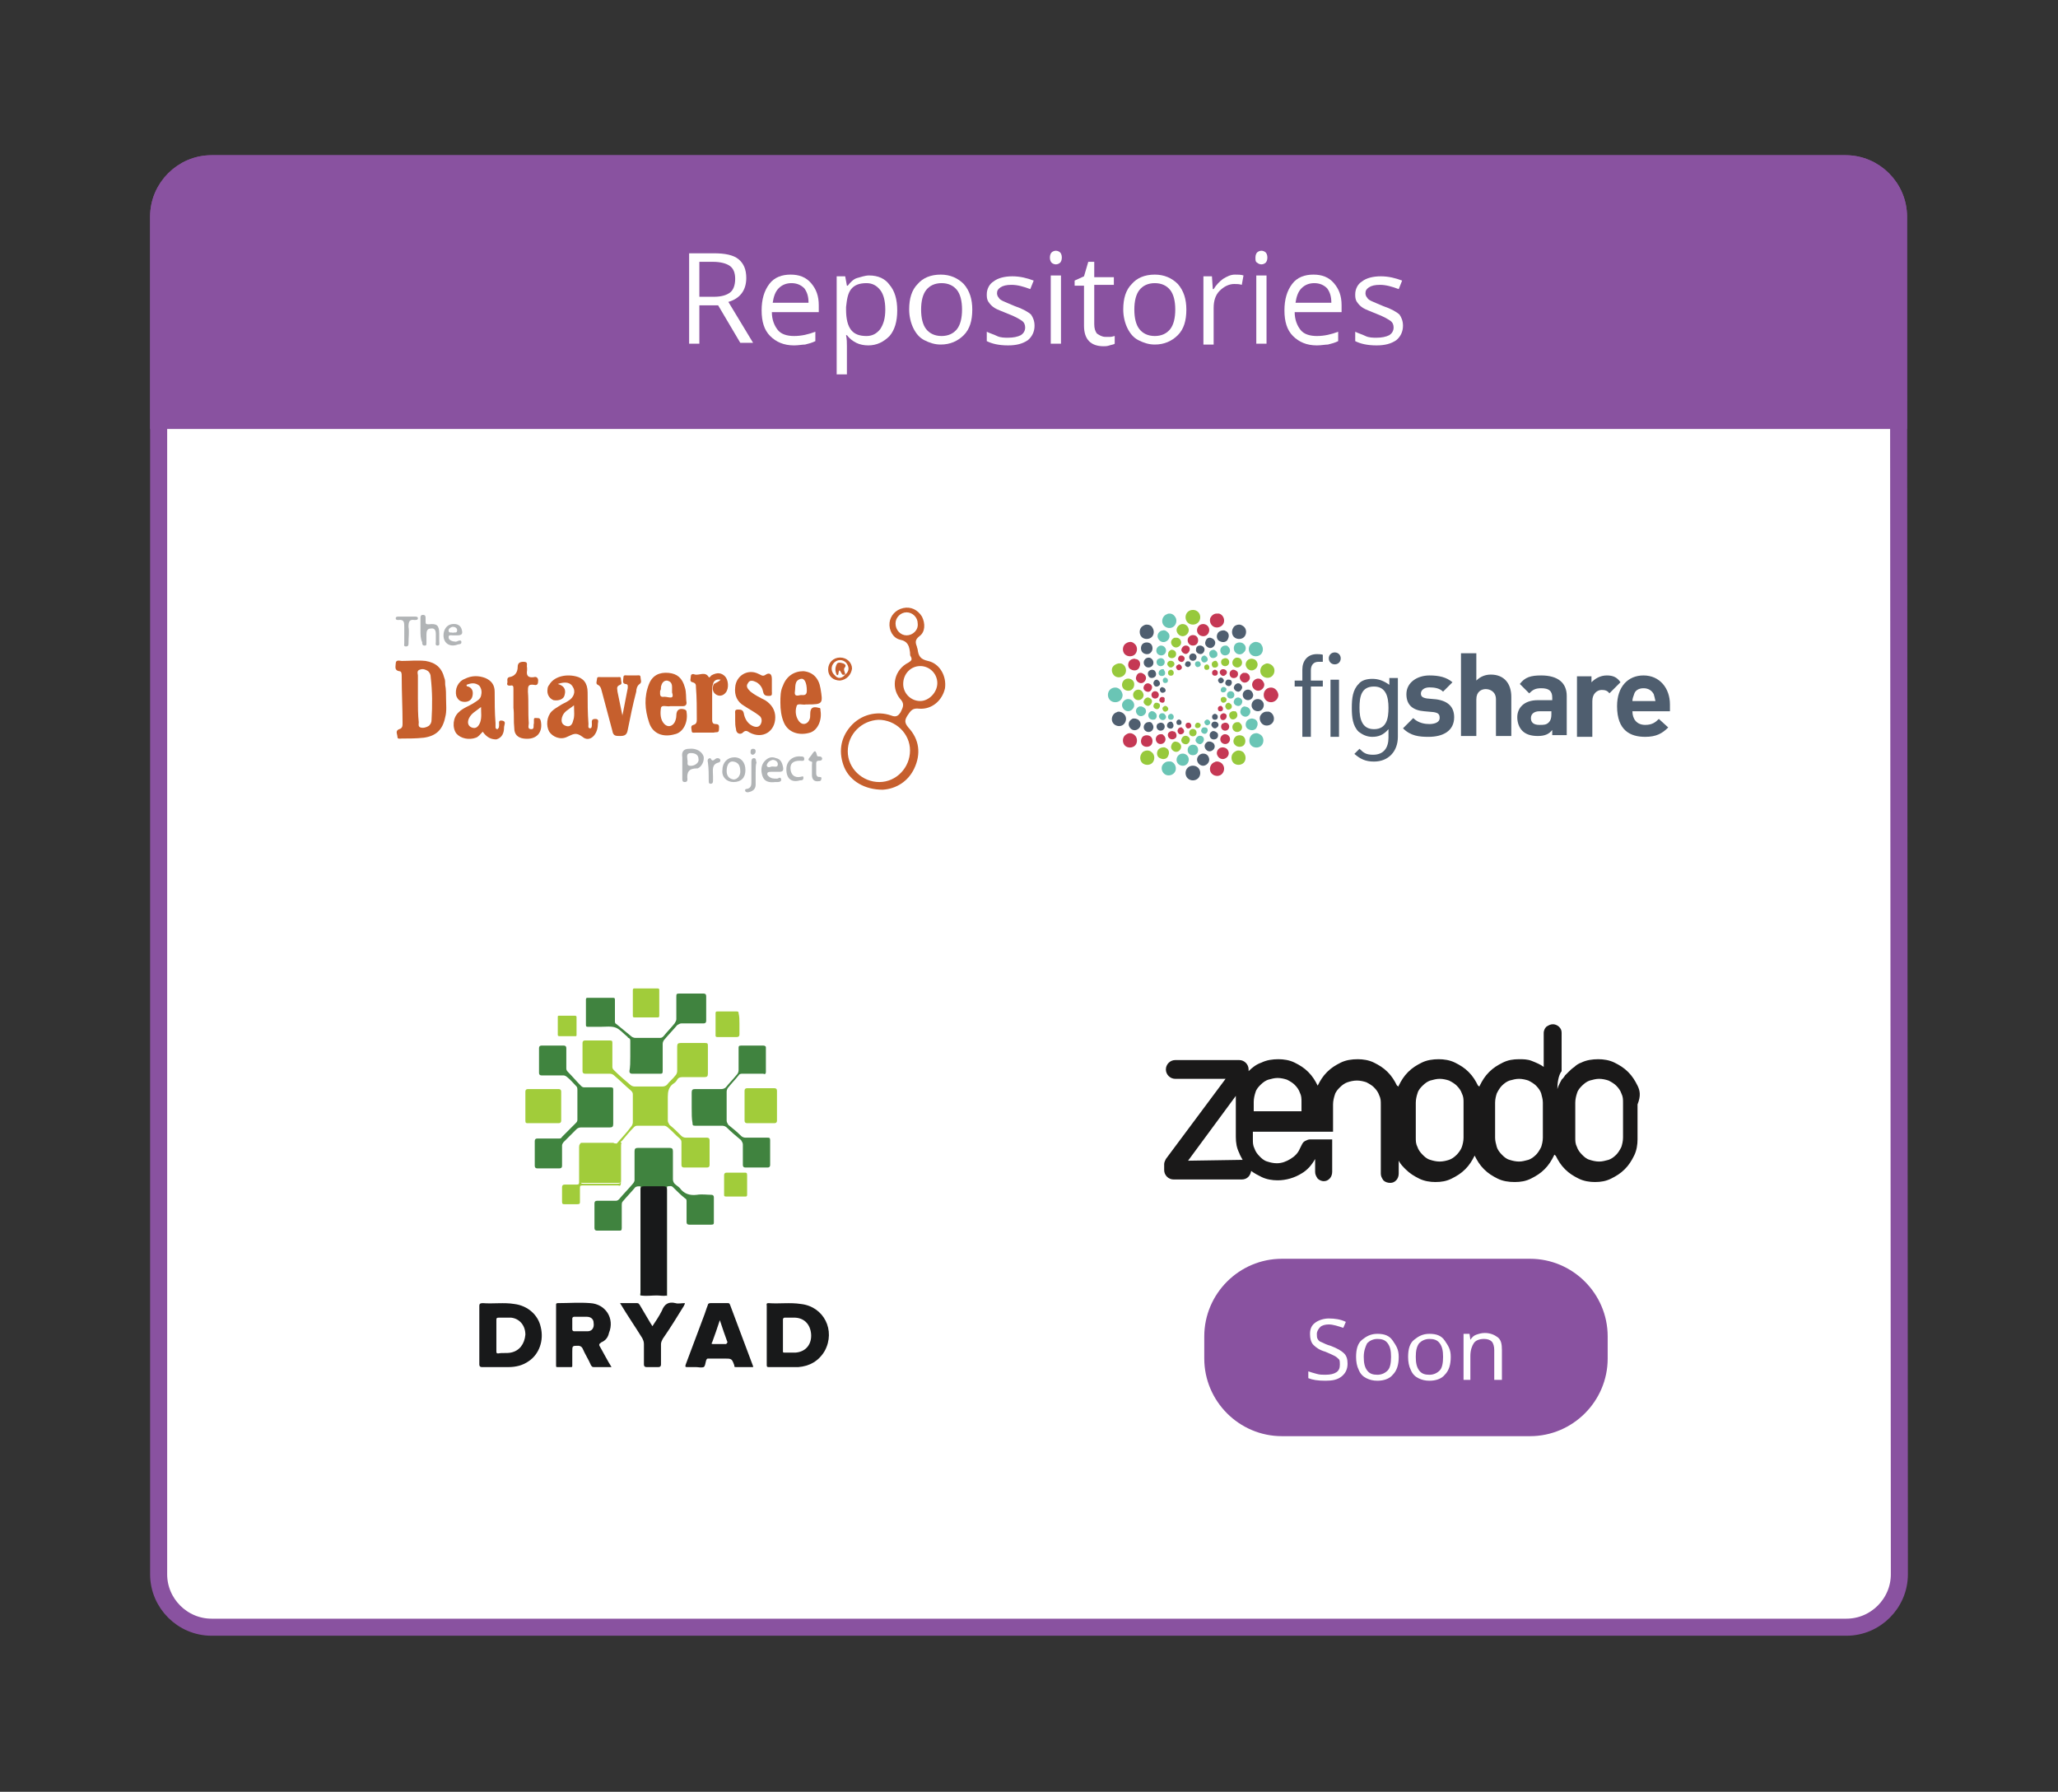 <?xml version="1.0" encoding="utf-8"?>
<!-- Generator: Adobe Illustrator 26.5.0, SVG Export Plug-In . SVG Version: 6.00 Build 0)  -->
<svg version="1.1" id="Layer_1" xmlns="http://www.w3.org/2000/svg" xmlns:xlink="http://www.w3.org/1999/xlink" x="0px" y="0px"
	 viewBox="0 0 241.3 210.1" style="enable-background:new 0 0 241.3 210.1;" xml:space="preserve">
<rect x="0" y="0" width="241.3" height="210.1" fill="#333333" stroke="none"/>
<style type="text/css">
	.st0{fill:#FFFFFF;stroke:#8952A0;stroke-width:2;stroke-miterlimit:10;}
	.st1{fill:#8952A0;stroke:#8952A0;stroke-width:2;stroke-miterlimit:10;}
	.st2{fill:#FFFFFF;}
	.st3{fill:#4F5E6F;}
	.st4{fill:#97C93C;}
	.st5{fill:#C53854;}
	.st6{fill:#6AC5B5;}
	.st7{fill-rule:evenodd;clip-rule:evenodd;fill:#C65F2D;}
	.st8{fill-rule:evenodd;clip-rule:evenodd;fill:#B1B4B6;}
	.st9{fill:#1A1919;}
	.st10{fill:#8952A0;stroke:#8952A0;stroke-width:4;stroke-miterlimit:10;}
	.st11{fill-rule:evenodd;clip-rule:evenodd;fill:#A1CC3A;}
	.st12{fill-rule:evenodd;clip-rule:evenodd;fill:#40833F;}
	.st13{fill-rule:evenodd;clip-rule:evenodd;fill:#40843F;}
	.st14{fill-rule:evenodd;clip-rule:evenodd;fill:#18191A;}
</style>
<g id="Layer_1_00000011012464862769060800000000282323081847211948_">
	<g>
		<g>
			<path class="st0" d="M222.7,184.6c0,3.4-2.8,6.2-6.2,6.2H24.8c-3.4,0-6.2-2.8-6.2-6.2V25.4c0-3.4,2.8-6.2,6.2-6.2h191.6
				c3.4,0,6.2,2.8,6.2,6.2L222.7,184.6L222.7,184.6z"/>
			<path class="st1" d="M18.6,49.3V25.4c0-3.4,2.8-6.2,6.2-6.2h191.6c3.4,0,6.2,2.8,6.2,6.2v23.9H18.6z"/>
			<g>
				<g>
					<path class="st2" d="M82,35.9v4.4h-1.2V29.7h2.9c1.3,0,2.3,0.2,2.9,0.7c0.6,0.5,0.9,1.2,0.9,2.2c0,1.4-0.7,2.4-2.1,2.8l2.9,4.8
						h-1.5l-2.6-4.4H82z M82,34.8h1.7c0.9,0,1.5-0.2,1.9-0.5s0.6-0.9,0.6-1.6c0-0.7-0.2-1.2-0.6-1.5c-0.4-0.3-1.1-0.5-2-0.5H82
						L82,34.8L82,34.8z"/>
					<path class="st2" d="M93.1,40.5c-1.2,0-2.1-0.4-2.8-1.1c-0.7-0.7-1-1.7-1-3c0-1.3,0.3-2.3,0.9-3.1c0.6-0.8,1.5-1.1,2.5-1.1
						c1,0,1.8,0.3,2.4,1c0.6,0.7,0.9,1.5,0.9,2.6v0.8h-5.5c0,0.9,0.3,1.6,0.7,2.1c0.4,0.5,1.1,0.7,1.9,0.7c0.9,0,1.7-0.2,2.5-0.5
						v1.1c-0.4,0.2-0.8,0.3-1.2,0.4C94.1,40.4,93.6,40.5,93.1,40.5z M92.8,33.2c-0.6,0-1.1,0.2-1.5,0.6c-0.4,0.4-0.6,1-0.7,1.7h4.2
						c0-0.8-0.2-1.3-0.5-1.7C93.9,33.4,93.4,33.2,92.8,33.2z"/>
					<path class="st2" d="M101.8,40.5c-0.5,0-1-0.1-1.4-0.3c-0.4-0.2-0.8-0.5-1.1-0.9h-0.1c0.1,0.5,0.1,0.9,0.1,1.3v3.3h-1.2V32.4h1
						l0.2,1.1h0.1c0.3-0.4,0.7-0.8,1.1-0.9s0.9-0.3,1.4-0.3c1.1,0,1.9,0.4,2.4,1.1c0.6,0.7,0.9,1.7,0.9,3c0,1.3-0.3,2.3-0.9,3
						C103.6,40.1,102.8,40.5,101.8,40.5z M101.6,33.2c-0.8,0-1.4,0.2-1.8,0.7s-0.5,1.2-0.6,2.1v0.3c0,1.1,0.2,1.9,0.6,2.4
						s1,0.7,1.8,0.7c0.7,0,1.2-0.3,1.6-0.8c0.4-0.6,0.6-1.3,0.6-2.3c0-1-0.2-1.8-0.6-2.3C102.8,33.5,102.3,33.2,101.6,33.2z"/>
					<path class="st2" d="M114,36.3c0,1.3-0.3,2.3-1,3c-0.7,0.7-1.6,1.1-2.7,1.1c-0.7,0-1.3-0.2-1.9-0.5c-0.6-0.3-1-0.8-1.3-1.4
						s-0.5-1.4-0.5-2.2c0-1.3,0.3-2.3,1-3c0.6-0.7,1.5-1.1,2.7-1.1c1.1,0,2,0.4,2.7,1.1C113.7,34.1,114,35.1,114,36.3z M108,36.3
						c0,1,0.2,1.8,0.6,2.3c0.4,0.5,1,0.8,1.8,0.8c0.8,0,1.4-0.3,1.8-0.8c0.4-0.5,0.6-1.3,0.6-2.3c0-1-0.2-1.8-0.6-2.3
						c-0.4-0.5-1-0.8-1.8-0.8c-0.8,0-1.4,0.3-1.8,0.8S108,35.3,108,36.3z"/>
					<path class="st2" d="M121.3,38.2c0,0.7-0.3,1.3-0.8,1.7c-0.6,0.4-1.3,0.6-2.3,0.6c-1.1,0-1.9-0.2-2.5-0.5v-1.1
						c0.4,0.2,0.8,0.3,1.2,0.5s0.9,0.2,1.3,0.2c0.6,0,1.1-0.1,1.5-0.3c0.3-0.2,0.5-0.5,0.5-0.9c0-0.3-0.1-0.6-0.4-0.8
						c-0.3-0.2-0.8-0.5-1.6-0.8c-0.7-0.3-1.3-0.5-1.6-0.7c-0.3-0.2-0.5-0.4-0.7-0.7c-0.2-0.3-0.2-0.6-0.2-0.9c0-0.6,0.3-1.2,0.8-1.5
						c0.5-0.4,1.3-0.6,2.2-0.6c0.9,0,1.7,0.2,2.5,0.5l-0.4,1c-0.8-0.3-1.5-0.5-2.2-0.5c-0.6,0-1,0.1-1.3,0.3s-0.4,0.4-0.4,0.7
						c0,0.2,0.1,0.4,0.2,0.5c0.1,0.2,0.3,0.3,0.5,0.4c0.2,0.1,0.7,0.3,1.4,0.6c0.9,0.3,1.6,0.7,1.9,1
						C121.1,37.2,121.3,37.6,121.3,38.2z"/>
					<path class="st2" d="M123.1,30.2c0-0.3,0.1-0.5,0.2-0.6c0.1-0.1,0.3-0.2,0.5-0.2c0.2,0,0.4,0.1,0.5,0.2
						c0.1,0.1,0.2,0.3,0.2,0.6s-0.1,0.5-0.2,0.6c-0.1,0.1-0.3,0.2-0.5,0.2c-0.2,0-0.4-0.1-0.5-0.2C123.2,30.7,123.1,30.5,123.1,30.2
						z M124.4,40.3h-1.2v-8h1.2V40.3z"/>
					<path class="st2" d="M129.6,39.5c0.2,0,0.4,0,0.6,0s0.4-0.1,0.5-0.1v0.9c-0.1,0.1-0.3,0.1-0.6,0.2s-0.5,0.1-0.7,0.1
						c-1.5,0-2.3-0.8-2.3-2.4v-4.7h-1.1v-0.6l1.1-0.5l0.5-1.7h0.7v1.8h2.3v0.9h-2.3V38c0,0.5,0.1,0.8,0.3,1.1
						C128.9,39.3,129.2,39.5,129.6,39.5z"/>
					<path class="st2" d="M139.1,36.3c0,1.3-0.3,2.3-1,3c-0.7,0.7-1.6,1.1-2.7,1.1c-0.7,0-1.3-0.2-1.9-0.5c-0.6-0.3-1-0.8-1.3-1.4
						s-0.5-1.4-0.5-2.2c0-1.3,0.3-2.3,1-3c0.6-0.7,1.5-1.1,2.7-1.1c1.1,0,2,0.4,2.7,1.1C138.8,34.1,139.1,35.1,139.1,36.3z
						 M133,36.3c0,1,0.2,1.8,0.6,2.3c0.4,0.5,1,0.8,1.8,0.8c0.8,0,1.4-0.3,1.8-0.8c0.4-0.5,0.6-1.3,0.6-2.3c0-1-0.2-1.8-0.6-2.3
						c-0.4-0.5-1-0.8-1.8-0.8c-0.8,0-1.4,0.3-1.8,0.8S133,35.3,133,36.3z"/>
					<path class="st2" d="M144.8,32.2c0.4,0,0.7,0,1,0.1l-0.2,1.1c-0.3-0.1-0.6-0.1-0.9-0.1c-0.6,0-1.2,0.3-1.7,0.8s-0.7,1.2-0.7,2
						v4.3h-1.2v-8h1l0.1,1.5h0.1c0.3-0.5,0.7-0.9,1.1-1.2C143.9,32.4,144.3,32.2,144.8,32.2z"/>
					<path class="st2" d="M147.2,30.2c0-0.3,0.1-0.5,0.2-0.6c0.1-0.1,0.3-0.2,0.5-0.2c0.2,0,0.4,0.1,0.5,0.2
						c0.1,0.1,0.2,0.3,0.2,0.6s-0.1,0.5-0.2,0.6c-0.1,0.1-0.3,0.2-0.5,0.2c-0.2,0-0.4-0.1-0.5-0.2C147.2,30.7,147.2,30.5,147.2,30.2
						z M148.5,40.3h-1.2v-8h1.2V40.3z"/>
					<path class="st2" d="M154.4,40.5c-1.2,0-2.1-0.4-2.8-1.1s-1-1.7-1-3c0-1.3,0.3-2.3,0.9-3.1c0.6-0.8,1.5-1.1,2.5-1.1
						c1,0,1.8,0.3,2.4,1c0.6,0.7,0.9,1.5,0.9,2.6v0.8h-5.5c0,0.9,0.3,1.6,0.7,2.1c0.4,0.5,1.1,0.7,1.9,0.7c0.9,0,1.7-0.2,2.5-0.5
						v1.1c-0.4,0.2-0.8,0.3-1.2,0.4C155.4,40.4,154.9,40.5,154.4,40.5z M154.1,33.2c-0.6,0-1.1,0.2-1.5,0.6s-0.6,1-0.7,1.7h4.2
						c0-0.8-0.2-1.3-0.5-1.7C155.2,33.4,154.7,33.2,154.1,33.2z"/>
					<path class="st2" d="M164.5,38.2c0,0.7-0.3,1.3-0.8,1.7c-0.6,0.4-1.3,0.6-2.3,0.6c-1.1,0-1.9-0.2-2.5-0.5v-1.1
						c0.4,0.2,0.8,0.3,1.2,0.5s0.9,0.2,1.3,0.2c0.6,0,1.1-0.1,1.5-0.3c0.3-0.2,0.5-0.5,0.5-0.9c0-0.3-0.1-0.6-0.4-0.8
						c-0.3-0.2-0.8-0.5-1.6-0.8c-0.7-0.3-1.3-0.5-1.6-0.7c-0.3-0.2-0.5-0.4-0.7-0.7c-0.2-0.3-0.2-0.6-0.2-0.9c0-0.6,0.3-1.2,0.8-1.5
						c0.5-0.4,1.3-0.6,2.2-0.6c0.9,0,1.7,0.2,2.5,0.5l-0.4,1c-0.8-0.3-1.5-0.5-2.2-0.5c-0.6,0-1,0.1-1.3,0.3s-0.4,0.4-0.4,0.7
						c0,0.2,0.1,0.4,0.2,0.5c0.1,0.2,0.3,0.3,0.5,0.4c0.2,0.1,0.7,0.3,1.4,0.6c0.9,0.3,1.6,0.7,1.9,1
						C164.3,37.2,164.5,37.6,164.5,38.2z"/>
				</g>
			</g>
			<g>
				<g>
					<g>
						<g transform="matrix(0.615,0,0,0.615,1,0.914)">
							<path class="st3" d="M217,117.6c-0.3,0-0.5,0.1-0.8,0.3c-0.6,0.4-0.7,1.3-0.3,1.9c0.4,0.6,1.3,0.7,1.9,0.3
								c0.6-0.4,0.7-1.3,0.3-1.9C217.9,117.8,217.5,117.6,217,117.6z M234.6,117.6c-0.4,0-0.9,0.2-1.1,0.6c-0.4,0.6-0.3,1.5,0.3,1.9
								c0.6,0.4,1.5,0.3,1.9-0.3c0.4-0.6,0.3-1.5-0.3-1.9C235.1,117.7,234.9,117.6,234.6,117.6z M231.6,118.7
								c-0.4,0-0.9,0.2-1.1,0.6c-0.3,0.6-0.1,1.3,0.5,1.5c0.6,0.3,1.3,0.1,1.5-0.5c0.3-0.6,0.1-1.3-0.5-1.5
								C231.9,118.7,231.7,118.7,231.6,118.7z M229,120.1c-0.4,0-0.7,0.3-0.8,0.7c-0.2,0.5,0.1,1,0.6,1.2c0.5,0.2,1-0.1,1.2-0.6
								c0.2-0.5-0.1-1-0.6-1.2C229.2,120.1,229.1,120.1,229,120.1z M217,121c-0.3,0-0.6,0.1-0.8,0.3c-0.4,0.4-0.4,1.2,0,1.6
								s1.2,0.5,1.6,0c0.4-0.4,0.4-1.2,0-1.6C217.6,121.1,217.3,121,217,121L217,121z M227.1,121.6c-0.4,0-0.7,0.3-0.7,0.7
								c-0.1,0.4,0.2,0.8,0.7,0.9c0.4,0.1,0.8-0.2,0.9-0.7c0.1-0.4-0.2-0.8-0.7-0.9C227.3,121.6,227.2,121.6,227.1,121.6z
								 M225.8,123.1c-0.4,0-0.7,0.3-0.7,0.7c0,0.4,0.3,0.7,0.7,0.7c0.4,0,0.7-0.3,0.7-0.7C226.5,123.4,226.2,123.1,225.8,123.1z
								 M217.4,123.9c-0.3,0-0.6,0.1-0.8,0.4c-0.3,0.4-0.2,1,0.2,1.3c0.4,0.3,1,0.2,1.3-0.2s0.2-1-0.2-1.3
								C217.8,124,217.6,123.9,217.4,123.9z M224.9,124.6c0,0-0.1,0-0.1,0c-0.3,0-0.5,0.3-0.5,0.6c0,0.3,0.3,0.5,0.6,0.5
								c0.3-0.1,0.5-0.3,0.5-0.6C225.4,124.8,225.2,124.6,224.9,124.6z M218.1,126.2c-0.3,0-0.6,0.1-0.8,0.4c-0.2,0.4,0,0.9,0.3,1.1
								c0.4,0.2,0.9,0,1.1-0.3c0.2-0.4,0-0.9-0.3-1.1C218.3,126.3,218.2,126.2,218.1,126.2z M231.1,127.7c-0.1,0-0.1,0-0.2,0.1
								c-0.3,0.1-0.4,0.5-0.2,0.7c0.1,0.3,0.5,0.4,0.7,0.2c0.3-0.1,0.4-0.5,0.2-0.7C231.5,127.8,231.3,127.7,231.1,127.7z
								 M218.9,128.1c-0.3,0-0.5,0.2-0.6,0.5c-0.1,0.3,0.1,0.7,0.4,0.8c0.3,0.1,0.7-0.1,0.8-0.4c0.1-0.3-0.1-0.7-0.4-0.8
								C219.1,128.1,219,128.1,218.9,128.1z M232.7,128.1c-0.1,0-0.2,0-0.3,0c-0.3,0.1-0.5,0.5-0.4,0.8c0.1,0.3,0.5,0.5,0.8,0.4
								c0.3-0.1,0.5-0.5,0.4-0.8C233.2,128.3,233,128.1,232.7,128.1z M234.5,128.8c-0.1,0-0.1,0-0.2,0c-0.4,0.1-0.7,0.5-0.7,0.9
								c0.1,0.4,0.5,0.7,0.9,0.7c0.4-0.1,0.7-0.5,0.7-0.9C235.1,129.1,234.8,128.8,234.5,128.8z M220,129.5c-0.2,0-0.5,0.2-0.5,0.5
								c0,0.3,0.2,0.6,0.5,0.6c0.3,0,0.6-0.2,0.6-0.4c0-0.3-0.2-0.6-0.5-0.6C220,129.5,220,129.5,220,129.5z M236.3,130
								c-0.5,0-1,0.4-1,1c0,0.5,0.4,1,1,1c0.5,0,1-0.4,1-1C237.2,130.4,236.8,130,236.3,130z M238.1,131.8c-0.5,0-1,0.4-1.1,1
								c-0.1,0.6,0.3,1.2,1,1.3c0.6,0.1,1.2-0.3,1.3-1c0.1-0.6-0.3-1.2-1-1.3C238.3,131.8,238.2,131.8,238.1,131.8z M211.8,134.2
								c-0.2,0-0.4,0-0.5,0.1c-0.7,0.2-1.1,1-0.9,1.7c0.2,0.7,1,1.1,1.7,0.9c0.7-0.2,1.1-1,0.9-1.7
								C212.8,134.6,212.3,134.3,211.8,134.2z M239.8,134.2c-0.5,0-1,0.4-1.2,0.9c-0.2,0.7,0.2,1.5,0.9,1.7c0.7,0.2,1.5-0.2,1.7-0.9
								c0.2-0.7-0.2-1.5-0.9-1.7C240.2,134.2,240,134.2,239.8,134.2z M230,134.6c-0.1,0-0.3,0.1-0.4,0.2c-0.2,0.2-0.2,0.6,0,0.8
								c0.2,0.2,0.6,0.2,0.8,0c0.2-0.2,0.2-0.6,0-0.8C230.3,134.7,230.1,134.6,230,134.6L230,134.6z M214.6,135.5
								c-0.1,0-0.3,0-0.4,0.1c-0.6,0.3-0.8,1-0.5,1.5c0.3,0.6,1,0.8,1.5,0.5c0.6-0.3,0.8-1,0.5-1.5
								C215.5,135.7,215,135.5,214.6,135.5z M223.2,135.7c-0.2,0-0.4,0.1-0.5,0.3c-0.1,0.3,0,0.6,0.2,0.7c0.3,0.1,0.6,0,0.7-0.2
								c0.1-0.3,0-0.6-0.2-0.7C223.3,135.7,223.2,135.7,223.2,135.7z M221.6,136.1c-0.2,0-0.4,0.1-0.6,0.3c-0.2,0.3-0.2,0.7,0.1,0.9
								c0.3,0.2,0.7,0.2,0.9-0.1c0.2-0.3,0.1-0.7-0.1-0.9C221.9,136.2,221.7,136.1,221.6,136.1z M230,136.1c-0.1,0-0.3,0-0.4,0.1
								c-0.3,0.2-0.4,0.6-0.1,0.9c0.2,0.3,0.6,0.4,0.9,0.1c0.3-0.2,0.4-0.6,0.1-0.9C230.4,136.2,230.2,136.1,230,136.1z
								 M217.3,136.2c-0.2,0-0.4,0.1-0.5,0.2c-0.4,0.3-0.5,0.9-0.2,1.3c0.3,0.4,0.9,0.5,1.3,0.2c0.4-0.3,0.5-0.9,0.2-1.3
								C218,136.3,217.7,136.1,217.3,136.2z M219.7,136.3c-0.2,0-0.4,0.1-0.6,0.2l0,0c-0.3,0.3-0.3,0.8,0,1.1c0.3,0.3,0.8,0.3,1.1,0
								c0.3-0.3,0.3-0.8,0-1.1C220.1,136.4,219.9,136.3,219.7,136.3z M229.7,137.9c-0.1,0-0.2,0-0.3,0.1c-0.4,0.2-0.5,0.7-0.3,1.1
								c0.2,0.4,0.7,0.5,1.1,0.3c0.4-0.2,0.5-0.7,0.3-1.1C230.3,138.1,230,137.9,229.7,137.9z M229.1,139.9c-0.1,0-0.2,0-0.4,0
								c-0.5,0.2-0.8,0.7-0.6,1.2c0.2,0.5,0.7,0.8,1.2,0.6c0.5-0.2,0.8-0.7,0.6-1.2C229.8,140.2,229.5,140,229.1,139.9z
								 M227.8,142.2c-0.1,0-0.2,0-0.2,0c-0.6,0.1-1.1,0.7-1,1.3s0.7,1.1,1.3,1c0.6-0.1,1.1-0.7,1-1.3
								C228.8,142.6,228.4,142.2,227.8,142.2z M225.8,144.5c-0.8,0-1.4,0.6-1.4,1.4c0,0.8,0.6,1.4,1.4,1.4c0.8,0,1.4-0.6,1.4-1.4
								C227.2,145.1,226.6,144.5,225.8,144.5z"/>
							<path class="st4" d="M225.8,114.8c-0.8,0-1.4,0.6-1.4,1.4c0,0.8,0.6,1.4,1.4,1.4c0.8,0,1.4-0.6,1.4-1.4
								C227.2,115.4,226.6,114.8,225.8,114.8z M223.9,117.5c-0.1,0-0.2,0-0.2,0c-0.6,0.1-1.1,0.7-1,1.3c0.1,0.6,0.7,1.1,1.3,1
								c0.6-0.1,1.1-0.7,1-1.3C224.9,117.9,224.4,117.5,223.9,117.5z M222.7,120.1c-0.1,0-0.3,0-0.4,0c-0.5,0.2-0.8,0.7-0.6,1.2
								c0.2,0.5,0.7,0.8,1.2,0.6c0.5-0.2,0.8-0.7,0.6-1.2C223.4,120.4,223.1,120.1,222.7,120.1z M221.8,122.4c-0.1,0-0.2,0-0.3,0.1
								c-0.4,0.2-0.5,0.7-0.4,1.1c0.2,0.4,0.7,0.5,1.1,0.3c0.4-0.2,0.5-0.7,0.3-1.1C222.4,122.6,222.1,122.4,221.8,122.4z
								 M234.2,123.9c-0.2,0-0.4,0.1-0.5,0.2c-0.4,0.3-0.5,0.9-0.2,1.3c0.3,0.4,0.9,0.5,1.3,0.2c0.4-0.3,0.5-0.9,0.2-1.3
								C234.9,124,234.5,123.9,234.2,123.9z M232,124c-0.2,0-0.4,0.1-0.6,0.2c-0.3,0.3-0.3,0.8,0,1.1c0.3,0.3,0.8,0.3,1.1,0
								c0.3-0.3,0.3-0.8,0-1.1C232.4,124.1,232.2,124,232,124z M236.9,124.1c-0.1,0-0.3,0.1-0.4,0.1c-0.6,0.3-0.8,1-0.5,1.5
								c0.3,0.6,1,0.8,1.5,0.5c0.6-0.3,0.8-1,0.5-1.5C237.8,124.3,237.4,124.1,236.9,124.1z M221.6,124.5c-0.1,0-0.3,0-0.4,0.1
								c-0.3,0.2-0.4,0.6-0.1,0.9c0.2,0.3,0.6,0.4,0.9,0.1c0.3-0.2,0.4-0.6,0.1-0.9C222,124.6,221.8,124.5,221.6,124.5z
								 M230.1,124.5c-0.2,0-0.4,0.1-0.6,0.3c-0.2,0.3-0.1,0.7,0.1,0.9c0.3,0.2,0.7,0.1,0.9-0.1c0.2-0.3,0.1-0.7-0.1-0.9
								C230.3,124.5,230.2,124.5,230.1,124.5z M211.6,125c-0.5,0.1-1,0.4-1.2,0.9c-0.2,0.7,0.2,1.5,0.9,1.7c0.7,0.2,1.5-0.2,1.7-0.9
								c0.2-0.7-0.2-1.5-0.9-1.7C211.9,125,211.8,125,211.6,125z M240.1,125c-0.2,0-0.4,0-0.5,0.1c-0.7,0.2-1.1,1-0.9,1.7
								c0.2,0.7,1,1.1,1.7,0.9c0.7-0.2,1.1-1,0.9-1.7C241.1,125.4,240.6,125.1,240.1,125z M228.5,125.2c-0.2,0-0.4,0.1-0.5,0.3
								c-0.1,0.3,0,0.6,0.2,0.7c0.3,0.1,0.6,0,0.7-0.2c0.1-0.3,0-0.6-0.2-0.7C228.7,125.2,228.6,125.2,228.5,125.2z M221.6,126.2
								c-0.1,0-0.3,0.1-0.4,0.2c-0.2,0.2-0.2,0.6,0,0.8s0.6,0.2,0.8,0c0.2-0.2,0.2-0.6,0-0.8C221.9,126.3,221.8,126.2,221.6,126.2
								L221.6,126.2z M213.4,127.9c-0.5,0-1,0.4-1.1,1c-0.1,0.6,0.3,1.2,1,1.3c0.6,0.1,1.2-0.3,1.3-1s-0.3-1.2-1-1.3
								C213.6,127.9,213.5,127.9,213.4,127.9z M215.4,130c-0.5,0-1,0.4-1,1c0,0.5,0.4,1,1,1c0.5,0,1-0.4,1-1
								C216.3,130.4,215.9,130,215.4,130z M231.6,131.4c-0.3,0-0.5,0.2-0.5,0.5c0,0.3,0.2,0.6,0.5,0.6c0.3,0,0.6-0.2,0.6-0.5
								c0.1-0.3-0.2-0.6-0.5-0.6C231.7,131.4,231.7,131.4,231.6,131.4z M217.3,131.5c-0.1,0-0.1,0-0.2,0c-0.4,0.1-0.7,0.5-0.7,0.9
								c0.1,0.4,0.5,0.7,0.9,0.7c0.4-0.1,0.7-0.5,0.7-0.9C218,131.8,217.6,131.6,217.3,131.5z M219,132.5c-0.1,0-0.2,0-0.3,0
								c-0.3,0.1-0.5,0.5-0.4,0.8c0.1,0.3,0.5,0.5,0.8,0.4s0.5-0.5,0.4-0.8C219.5,132.7,219.3,132.6,219,132.5z M232.6,132.5
								c-0.3,0-0.5,0.2-0.6,0.5c-0.1,0.3,0.1,0.7,0.4,0.8c0.3,0.1,0.7-0.1,0.8-0.4c0.1-0.4-0.1-0.7-0.4-0.8
								C232.8,132.5,232.7,132.5,232.6,132.5z M220.5,133.1c-0.1,0-0.1,0-0.2,0.1c-0.3,0.1-0.4,0.5-0.2,0.7c0.1,0.3,0.5,0.4,0.7,0.2
								c0.3-0.1,0.4-0.5,0.2-0.7C220.9,133.2,220.7,133.1,220.5,133.1z M233.6,134.1c-0.3,0-0.6,0.1-0.8,0.4c-0.2,0.4,0,0.9,0.3,1.1
								c0.4,0.2,0.9,0,1.1-0.4c0.2-0.4,0-0.9-0.3-1.1C233.8,134.2,233.7,134.1,233.6,134.1z M234.3,136.2c-0.3,0-0.6,0.1-0.8,0.4
								c-0.3,0.4-0.2,1,0.2,1.3c0.4,0.3,1,0.2,1.3-0.2c0.3-0.4,0.2-1-0.2-1.3C234.7,136.2,234.5,136.2,234.3,136.2z M226.8,136.3
								c0,0-0.1,0-0.1,0c-0.3,0-0.5,0.3-0.5,0.6c0,0.3,0.3,0.5,0.6,0.4c0.3,0,0.5-0.3,0.5-0.6C227.2,136.5,227,136.3,226.8,136.3z
								 M225.8,137.5c-0.4,0-0.7,0.3-0.7,0.7c0,0.4,0.3,0.7,0.7,0.7c0.4,0,0.7-0.3,0.7-0.7C226.5,137.8,226.2,137.5,225.8,137.5z
								 M234.7,138.7c-0.3,0-0.6,0.1-0.8,0.3c-0.5,0.5-0.5,1.2,0,1.6c0.4,0.4,1.2,0.4,1.6,0c0.4-0.4,0.4-1.2,0-1.6
								C235.3,138.8,235,138.7,234.7,138.7z M224.4,138.8c-0.4,0-0.7,0.3-0.8,0.7c-0.1,0.4,0.2,0.8,0.7,0.9c0.4,0.1,0.8-0.2,0.9-0.7
								c0.1-0.4-0.2-0.8-0.7-0.9C224.5,138.8,224.5,138.8,224.4,138.8z M222.5,139.9c-0.4,0-0.7,0.3-0.8,0.7c-0.2,0.5,0.1,1,0.6,1.2
								c0.5,0.2,1-0.1,1.2-0.6c0.2-0.5-0.1-1-0.6-1.2C222.8,140,222.6,139.9,222.5,139.9z M220.2,141c-0.4,0-0.9,0.2-1.1,0.6
								c-0.3,0.6-0.1,1.3,0.5,1.5c0.6,0.3,1.3,0.1,1.5-0.5c0.3-0.6,0.1-1.3-0.5-1.5C220.5,141,220.4,141,220.2,141z M217.1,141.6
								c-0.4,0-0.9,0.2-1.1,0.6c-0.4,0.6-0.3,1.5,0.3,1.9c0.6,0.4,1.5,0.3,1.9-0.3c0.4-0.6,0.3-1.5-0.3-1.9
								C217.7,141.7,217.4,141.6,217.1,141.6z M234.5,141.6c-0.3,0-0.5,0.1-0.8,0.3c-0.6,0.4-0.7,1.3-0.3,1.9
								c0.4,0.6,1.3,0.7,1.9,0.3c0.6-0.4,0.7-1.3,0.3-1.9C235.4,141.8,234.9,141.6,234.5,141.6z"/>
							<path class="st5" d="M230.3,115.5c-0.5,0-1,0.4-1.2,0.9c-0.2,0.7,0.2,1.5,0.9,1.7c0.7,0.2,1.5-0.2,1.7-0.9
								c0.2-0.7-0.2-1.5-0.9-1.7C230.7,115.5,230.5,115.5,230.3,115.5z M227.7,117.5c-0.5,0-1,0.4-1.1,1c-0.1,0.6,0.3,1.2,1,1.3
								c0.6,0.1,1.2-0.3,1.3-1c0.1-0.6-0.3-1.2-1-1.3C227.9,117.5,227.8,117.5,227.7,117.5z M225.8,119.6c-0.5,0-1,0.4-1,1
								c0,0.5,0.4,1,1,1s1-0.4,1-1C226.8,120,226.4,119.6,225.8,119.6z M213.9,120.9c-0.4,0-0.9,0.2-1.2,0.6
								c-0.4,0.6-0.3,1.5,0.3,1.9c0.6,0.4,1.5,0.3,1.9-0.3c0.4-0.6,0.3-1.5-0.3-1.9C214.4,121,214.1,120.9,213.9,120.9z
								 M224.5,121.6c-0.1,0-0.1,0-0.2,0c-0.4,0.1-0.7,0.5-0.7,0.9c0.1,0.4,0.5,0.7,0.9,0.7c0.4-0.1,0.7-0.5,0.7-0.9
								C225.2,121.9,224.9,121.6,224.5,121.6z M223.7,123.5c-0.1,0-0.2,0-0.3,0c-0.3,0.1-0.5,0.5-0.4,0.8c0.1,0.3,0.5,0.5,0.8,0.4
								c0.3-0.1,0.5-0.5,0.4-0.8C224.1,123.7,223.9,123.5,223.7,123.5z M214.7,124.1c-0.4,0-0.9,0.2-1.1,0.6
								c-0.3,0.6-0.1,1.3,0.5,1.5c0.6,0.3,1.3,0.1,1.5-0.5c0.3-0.6,0.1-1.3-0.5-1.5C215,124.2,214.9,124.2,214.7,124.1z
								 M223.1,125.2c-0.1,0-0.1,0-0.2,0.1c-0.3,0.1-0.4,0.5-0.2,0.7c0.1,0.3,0.5,0.4,0.7,0.2c0.3-0.1,0.4-0.5,0.2-0.7
								C223.5,125.3,223.3,125.1,223.1,125.2z M231.6,126.1c-0.1,0-0.3,0-0.4,0.1c-0.3,0.2-0.4,0.6-0.1,0.9c0.2,0.3,0.6,0.4,0.9,0.1
								c0.3-0.2,0.4-0.6,0.1-0.9C232,126.2,231.8,126.1,231.6,126.1z M233.5,126.2c-0.1,0-0.2,0-0.3,0.1c-0.4,0.2-0.5,0.7-0.3,1.1
								c0.2,0.4,0.7,0.5,1.1,0.3s0.5-0.7,0.3-1.1C234.1,126.4,233.8,126.2,233.5,126.2z M230,126.2c-0.1,0-0.3,0.1-0.4,0.2
								c-0.2,0.2-0.2,0.6,0,0.8c0.2,0.2,0.6,0.2,0.8,0c0.2-0.2,0.2-0.6,0-0.8C230.3,126.3,230.1,126.2,230,126.2L230,126.2z
								 M215.8,126.8c-0.4,0-0.7,0.3-0.8,0.7c-0.2,0.5,0.1,1,0.6,1.2c0.5,0.2,1-0.1,1.2-0.6c0.2-0.5-0.1-1-0.6-1.2
								C216.1,126.8,215.9,126.8,215.8,126.8z M235.8,126.8c-0.1,0-0.3,0-0.4,0c-0.5,0.2-0.8,0.7-0.6,1.2c0.2,0.5,0.7,0.8,1.2,0.6
								c0.5-0.2,0.8-0.7,0.6-1.2C236.5,127.1,236.2,126.8,235.8,126.8z M238.3,127.9c-0.1,0-0.2,0-0.2,0c-0.6,0.1-1.1,0.7-1,1.3
								c0.1,0.6,0.7,1.1,1.3,1c0.6-0.1,1.1-0.7,1-1.3C239.2,128.3,238.8,127.9,238.3,127.9z M217.2,128.8c-0.4,0-0.7,0.3-0.8,0.7
								c-0.1,0.4,0.2,0.8,0.7,0.9c0.4,0.1,0.8-0.2,0.9-0.7c0.1-0.4-0.2-0.8-0.7-0.9C217.3,128.8,217.2,128.8,217.2,128.8z
								 M240.7,129.6c-0.8,0-1.4,0.6-1.4,1.4c0,0.8,0.6,1.4,1.4,1.4c0.7,0,1.4-0.6,1.4-1.4C242,130.2,241.4,129.6,240.7,129.6z
								 M218.6,130.3c-0.4,0-0.7,0.3-0.7,0.7c0,0.4,0.3,0.7,0.7,0.7c0.4,0,0.7-0.3,0.7-0.7C219.3,130.6,219,130.3,218.6,130.3z
								 M220,131.4c0,0-0.1,0-0.1,0c-0.3,0-0.5,0.3-0.5,0.6c0,0.3,0.3,0.5,0.6,0.5c0.3,0,0.5-0.3,0.4-0.6
								C220.5,131.6,220.3,131.4,220,131.4z M231.1,133.1c-0.2,0-0.4,0.1-0.5,0.3c-0.1,0.3,0,0.6,0.2,0.7c0.3,0.1,0.6,0,0.7-0.2
								c0.1-0.3,0-0.6-0.2-0.7C231.3,133.1,231.2,133.1,231.1,133.1z M231.7,134.5c-0.2,0-0.4,0.1-0.6,0.3c-0.2,0.3-0.1,0.7,0.1,0.9
								c0.3,0.2,0.7,0.1,0.9-0.2c0.2-0.3,0.2-0.7-0.1-0.9C231.9,134.6,231.8,134.5,231.7,134.5z M224.9,136.3
								c-0.3,0-0.5,0.2-0.5,0.5c0,0.3,0.2,0.6,0.5,0.6s0.6-0.2,0.6-0.5c0-0.3-0.2-0.6-0.5-0.6C224.9,136.3,224.9,136.3,224.9,136.3z
								 M232,136.3c-0.2,0-0.4,0.1-0.6,0.2c-0.3,0.3-0.3,0.8,0,1.1c0.3,0.3,0.8,0.3,1.1,0c0.3-0.3,0.3-0.8,0-1.1
								C232.4,136.4,232.2,136.3,232,136.3L232,136.3z M223.5,137.2c-0.3,0-0.5,0.2-0.6,0.5c-0.1,0.3,0.1,0.7,0.4,0.8
								c0.3,0.1,0.7-0.1,0.8-0.4c0.1-0.3-0.1-0.7-0.4-0.8C223.7,137.2,223.6,137.1,223.5,137.2z M221.9,137.9
								c-0.3,0-0.6,0.1-0.8,0.4c-0.2,0.4,0,0.9,0.4,1.1c0.4,0.2,0.9,0,1.1-0.3c0.2-0.4,0-0.9-0.3-1.1
								C222.1,138,222,137.9,221.9,137.9z M213.8,138.3c-0.3,0-0.5,0.1-0.8,0.3c-0.6,0.4-0.7,1.3-0.3,1.9c0.4,0.6,1.3,0.7,1.9,0.3
								c0.6-0.4,0.7-1.3,0.3-1.9C214.6,138.5,214.2,138.3,213.8,138.3z M219.7,138.5c-0.3,0-0.6,0.1-0.8,0.4c-0.3,0.4-0.2,1,0.2,1.3
								c0.4,0.3,1,0.2,1.3-0.2c0.3-0.4,0.2-1-0.2-1.3C220.1,138.5,219.9,138.5,219.7,138.5z M231.9,138.5c-0.2,0-0.4,0.1-0.5,0.2
								c-0.4,0.3-0.5,0.9-0.2,1.3c0.3,0.4,0.9,0.5,1.3,0.2c0.4-0.3,0.5-0.9,0.2-1.3C232.5,138.6,232.2,138.5,231.9,138.5z
								 M217,138.7c-0.3,0-0.6,0.1-0.8,0.3c-0.4,0.5-0.4,1.2,0,1.6c0.4,0.4,1.2,0.4,1.6,0c0.4-0.4,0.4-1.2,0-1.6
								C217.6,138.8,217.3,138.7,217,138.7z M231.4,141c-0.1,0-0.3,0.1-0.4,0.1c-0.6,0.3-0.8,1-0.5,1.5c0.3,0.6,1,0.8,1.5,0.5
								c0.6-0.3,0.8-1,0.5-1.5C232.3,141.2,231.9,141,231.4,141z M230.5,143.7c-0.2,0-0.4,0-0.5,0.1c-0.7,0.2-1.1,1-0.9,1.7
								c0.2,0.7,1,1.1,1.7,0.9c0.7-0.2,1.1-1,0.9-1.7C231.5,144.1,231.1,143.8,230.5,143.7z"/>
							<path class="st6" d="M221.4,115.5c-0.2,0-0.4,0-0.5,0.1c-0.7,0.2-1.1,1-0.9,1.7c0.2,0.7,1,1.1,1.7,0.9c0.7-0.2,1.1-1,0.9-1.7
								C222.4,115.9,221.9,115.5,221.4,115.5z M220.1,118.7c-0.1,0-0.3,0.1-0.4,0.1c-0.6,0.3-0.8,1-0.5,1.5c0.3,0.6,1,0.8,1.5,0.5
								c0.6-0.3,0.8-1,0.5-1.5C220.9,118.9,220.5,118.6,220.1,118.7z M237.8,120.9c-0.3,0-0.5,0.1-0.8,0.3c-0.6,0.4-0.7,1.3-0.3,1.9
								c0.4,0.6,1.3,0.7,1.9,0.3c0.6-0.4,0.7-1.3,0.3-1.9C238.7,121.1,238.2,120.9,237.8,120.9z M234.7,121c-0.3,0-0.6,0.1-0.8,0.3
								c-0.4,0.4-0.4,1.2,0,1.6c0.4,0.5,1.2,0.5,1.6,0c0.5-0.4,0.5-1.2,0-1.6C235.3,121.1,235,121,234.7,121z M232,121.6
								c-0.3,0-0.6,0.1-0.8,0.4c-0.3,0.4-0.2,1,0.2,1.3c0.4,0.3,1,0.2,1.3-0.2c0.3-0.4,0.2-1-0.2-1.3
								C232.4,121.6,232.2,121.6,232,121.6z M219.7,121.6c-0.2,0-0.4,0.1-0.5,0.2c-0.4,0.3-0.5,0.9-0.2,1.3c0.3,0.4,0.9,0.5,1.3,0.2
								c0.4-0.3,0.5-0.9,0.2-1.3C220.3,121.7,220,121.6,219.7,121.6z M229.8,122.4c-0.3,0-0.6,0.1-0.8,0.4c-0.2,0.4,0,0.9,0.3,1.1
								c0.4,0.2,0.9,0,1.1-0.3c0.2-0.4,0-0.9-0.4-1.1C230,122.5,229.9,122.4,229.8,122.4z M228,123.5c-0.3,0-0.5,0.2-0.6,0.5
								c-0.1,0.3,0.1,0.7,0.4,0.8c0.3,0.1,0.7-0.1,0.8-0.4c0.1-0.3-0.1-0.7-0.4-0.8C228.2,123.5,228.1,123.5,228,123.5z M219.7,124
								c-0.2,0-0.4,0.1-0.6,0.2c-0.3,0.3-0.3,0.8,0,1.1c0.3,0.3,0.8,0.3,1.1,0c0.3-0.3,0.3-0.8,0-1.1
								C220.1,124.1,219.9,124,219.7,124z M226.7,124.6c-0.3,0-0.5,0.2-0.5,0.5c0,0.3,0.2,0.6,0.5,0.6c0.3,0,0.6-0.2,0.6-0.5
								c0-0.3-0.2-0.6-0.5-0.6C226.8,124.6,226.8,124.6,226.7,124.6z M220,126.1c-0.2,0-0.4,0.1-0.6,0.3c-0.2,0.3-0.2,0.7,0.1,0.9
								c0.3,0.2,0.7,0.1,0.9-0.1c0.2-0.3,0.1-0.7-0.1-0.9C220.3,126.1,220.2,126.1,220,126.1z M220.6,127.7c-0.2,0-0.4,0.1-0.5,0.3
								c-0.1,0.3,0,0.6,0.2,0.7c0.3,0.1,0.6,0,0.7-0.2c0.1-0.3,0-0.6-0.2-0.7C220.7,127.8,220.7,127.8,220.6,127.7z M231.7,129.5
								c0,0-0.1,0-0.1,0c-0.3,0-0.5,0.3-0.5,0.6c0,0.3,0.3,0.5,0.6,0.4c0.3,0,0.5-0.3,0.5-0.6C232.2,129.7,231.9,129.5,231.7,129.5z
								 M211,129.6c-0.8,0-1.4,0.6-1.4,1.4c0,0.8,0.6,1.4,1.4,1.4s1.4-0.6,1.4-1.4C212.3,130.2,211.7,129.6,211,129.6z M233,130.3
								c-0.4,0-0.7,0.3-0.7,0.7c0,0.4,0.3,0.7,0.7,0.7c0.4,0,0.7-0.3,0.7-0.7C233.7,130.6,233.4,130.3,233,130.3z M234.4,131.5
								c-0.4,0-0.7,0.3-0.8,0.7c-0.1,0.4,0.2,0.8,0.7,0.9c0.4,0.1,0.8-0.2,0.9-0.7c0.1-0.4-0.2-0.8-0.7-0.9
								C234.5,131.5,234.4,131.5,234.4,131.5z M213.5,131.8c-0.1,0-0.2,0-0.2,0c-0.6,0.1-1.1,0.7-1,1.3s0.7,1.1,1.3,1
								c0.6-0.1,1.1-0.7,1-1.3C214.5,132.2,214,131.8,213.5,131.8z M216,133.2c-0.1,0-0.3,0-0.4,0c-0.5,0.2-0.8,0.7-0.6,1.2
								c0.2,0.5,0.7,0.8,1.2,0.6c0.5-0.2,0.8-0.7,0.6-1.2C216.7,133.5,216.3,133.3,216,133.2z M235.7,133.2c-0.4,0-0.7,0.3-0.8,0.7
								c-0.2,0.5,0.1,1,0.6,1.2c0.5,0.2,1-0.1,1.2-0.6c0.2-0.5-0.1-1-0.6-1.2C235.9,133.3,235.8,133.2,235.7,133.2z M218,134.1
								c-0.1,0-0.2,0-0.3,0.1c-0.4,0.2-0.5,0.7-0.3,1.1c0.2,0.4,0.7,0.5,1.1,0.4c0.4-0.2,0.5-0.7,0.3-1.1
								C218.6,134.3,218.3,134.1,218,134.1z M220,134.5c-0.1,0-0.3,0-0.4,0.1c-0.3,0.2-0.4,0.6-0.1,0.9c0.2,0.3,0.6,0.4,0.9,0.2
								c0.3-0.2,0.4-0.6,0.1-0.9C220.4,134.6,220.2,134.5,220,134.5z M221.6,134.6c-0.1,0-0.3,0.1-0.4,0.2c-0.2,0.2-0.2,0.6,0,0.8
								s0.6,0.2,0.8,0c0.2-0.2,0.2-0.6,0-0.8C221.9,134.7,221.8,134.6,221.6,134.6z M237.1,135.5c-0.4,0-0.9,0.2-1.1,0.6
								c-0.3,0.6-0.1,1.3,0.5,1.5c0.6,0.3,1.3,0.1,1.5-0.5c0.3-0.6,0.1-1.3-0.5-1.5C237.4,135.6,237.2,135.5,237.1,135.5z
								 M228.5,135.7c-0.1,0-0.1,0-0.2,0.1c-0.3,0.1-0.4,0.5-0.2,0.7c0.1,0.3,0.5,0.4,0.7,0.2c0.3-0.1,0.4-0.5,0.2-0.7
								C228.9,135.8,228.7,135.7,228.5,135.7z M228.1,137.2c-0.1,0-0.2,0-0.3,0c-0.3,0.1-0.5,0.5-0.4,0.8c0.1,0.3,0.5,0.5,0.8,0.4
								c0.3-0.1,0.5-0.5,0.4-0.8C228.6,137.4,228.4,137.2,228.1,137.2z M237.9,138.3c-0.4,0-0.9,0.2-1.1,0.6
								c-0.4,0.6-0.3,1.5,0.3,1.9c0.6,0.4,1.5,0.3,1.9-0.3c0.4-0.6,0.3-1.5-0.3-1.9C238.4,138.4,238.1,138.3,237.9,138.3z
								 M227.2,138.8c-0.1,0-0.1,0-0.2,0c-0.4,0.1-0.7,0.5-0.7,0.9c0.1,0.4,0.5,0.7,0.9,0.7c0.4-0.1,0.7-0.5,0.7-0.9
								C227.9,139.1,227.6,138.8,227.2,138.8z M225.8,140.5c-0.5,0-1,0.4-1,1s0.4,1,1,1s1-0.4,1-1S226.4,140.5,225.8,140.5z
								 M223.8,142.2c-0.5,0-1,0.4-1.1,1c-0.1,0.6,0.3,1.2,1,1.3c0.6,0.1,1.2-0.3,1.3-1c0.1-0.6-0.3-1.2-1-1.3
								C224,142.2,223.9,142.2,223.8,142.2z M221.1,143.7c-0.5,0-1,0.4-1.2,0.9c-0.2,0.7,0.2,1.5,0.9,1.7c0.7,0.2,1.5-0.2,1.7-0.9
								c0.2-0.7-0.2-1.5-0.9-1.7C221.5,143.7,221.3,143.7,221.1,143.7z"/>
						</g>
						<path class="st3" d="M156.5,76.5c-0.4,0-0.7,0.3-0.7,0.7c0,0.4,0.3,0.7,0.7,0.7c0.4,0,0.7-0.3,0.7-0.7
							C157.2,76.8,156.9,76.5,156.5,76.5z M154.4,76.7c-1.1,0-1.7,0.8-1.7,1.8v1.3h-0.9v0.7h0.9v5.9h1v-5.9h1.4v-0.7h-1.4v-1.2
							c0-0.6,0.3-1,0.9-1h0.5v-0.8C155.1,76.7,154.4,76.7,154.4,76.7z M171.3,76.7v9.6h1.8v-4.3c0-0.9,0.6-1.2,1.1-1.2
							s1.2,0.3,1.2,1.2v4.3h1.8v-4.6c0-1.5-0.8-2.6-2.4-2.6c-0.6,0-1.2,0.2-1.7,0.7v-3.2H171.3z M167.6,79.2c-1.4,0-2.7,0.8-2.7,2.2
							c0,1.3,0.8,1.9,2.1,2l1.1,0.1c0.6,0.1,0.7,0.3,0.7,0.7c0,0.5-0.6,0.7-1.2,0.7c-0.5,0-1.3-0.1-1.9-0.7l-1.2,1.2
							c0.9,0.9,1.9,1,3,1c1.7,0,3-0.7,3-2.3c0-1.2-0.7-1.9-2.1-2.1l-1.1-0.1c-0.6-0.1-0.7-0.3-0.7-0.6c0-0.3,0.3-0.7,1-0.7
							c0.6,0,1.2,0.1,1.6,0.5l1.1-1.1C169.6,79.4,168.7,79.2,167.6,79.2z M180.7,79.2c-1.2,0-1.9,0.2-2.5,1l1.1,1.1
							c0.4-0.4,0.7-0.6,1.4-0.6c0.9,0,1.3,0.3,1.3,1.1v0.3h-1.7c-1.6,0-2.4,0.9-2.4,2c0,0.6,0.2,1.2,0.6,1.6c0.4,0.4,1,0.6,1.8,0.6
							c0.8,0,1.3-0.2,1.7-0.7v0.6h1.7v-4.6C183.7,80.1,182.7,79.2,180.7,79.2z M188.4,79.2c-0.8,0-1.4,0.4-1.8,0.8v-0.7h-1.7v7.1
							h1.8v-4.2c0-0.9,0.6-1.3,1.1-1.3c0.4,0,0.7,0.1,0.9,0.4l1.3-1.3C189.6,79.4,189.1,79.2,188.4,79.2L188.4,79.2z M192.7,79.2
							c-1.8,0-3.1,1.3-3.1,3.6c0,2.9,1.6,3.6,3.3,3.6c1.3,0,2-0.4,2.7-1.1l-1.1-1c-0.4,0.4-0.8,0.7-1.6,0.7c-1,0-1.5-0.7-1.5-1.6
							h4.4v-0.8C195.8,80.7,194.6,79.2,192.7,79.2z M160.9,79.6c-0.7,0-1.3,0.2-1.6,0.6c-0.7,0.7-0.8,1.7-0.8,2.8s0.1,2.1,0.8,2.8
							c0.4,0.3,0.9,0.6,1.6,0.6c0.7,0,1.3-0.2,1.9-0.9v1c0,1.1-0.5,2-1.8,2c-0.8,0-1.1-0.2-1.6-0.7l-0.6,0.6
							c0.7,0.6,1.3,0.9,2.3,0.9c1.7,0,2.8-1.2,2.8-2.9v-6.9h-1v0.8C162.2,79.8,161.6,79.6,160.9,79.6z M156,79.7v6.7h1v-6.7H156z
							 M161.1,80.5c1.4,0,1.7,1.2,1.7,2.5c0,1.2-0.2,2.5-1.7,2.5c-1.4,0-1.7-1.2-1.7-2.5C159.4,81.7,159.6,80.5,161.1,80.5z
							 M192.7,80.7c0.6,0,1,0.3,1.2,0.7c0.1,0.3,0.1,0.4,0.2,0.8h-2.7c0-0.3,0.1-0.5,0.2-0.8C191.7,81,192.1,80.7,192.7,80.7z
							 M180.5,83.4h1.4v0.4c0,0.4-0.1,0.7-0.3,0.9c-0.3,0.3-0.6,0.3-1.1,0.3c-0.7,0-1-0.3-1-0.8C179.5,83.7,179.9,83.4,180.5,83.4z"
							/>
					</g>
				</g>
				<g>
					<g>
						<path class="st7" d="M103.5,92.6c-2.1,0-3.8-1-4.5-2.6c-0.7-1.7-0.5-3.4,0.7-4.8c1.2-1.4,3.1-1.9,4.8-1.3
							c0.5,0.2,0.8,0.1,1.1-0.4c0.3-0.6,0.5-1-0.1-1.6c-1.1-1.4-0.6-3.4,1-4.2c0.3-0.2,0.5-0.3,0.3-0.7c-0.1-0.1-0.1-0.3-0.1-0.5
							c-0.1-0.7-0.2-1.3-1.2-1.5c-0.8-0.2-1.3-1.1-1.2-2c0.1-0.8,0.7-1.5,1.6-1.7c0.9-0.2,1.7,0.2,2.2,1c0.4,0.8,0.4,1.8-0.3,2.3
							c-0.5,0.4-0.5,0.7-0.3,1.2c0,0.1,0.1,0.3,0.1,0.4c0.1,0.7,0.3,1.1,1.2,1.3c1.4,0.3,2.2,1.8,2,3.2c-0.3,1.4-1.5,2.5-3,2.4
							c-0.8-0.1-1,0.2-1.4,0.8c-0.3,0.5-0.4,0.8,0.1,1.4c1.3,1.4,1.5,3.1,0.7,4.8C106.5,91.6,105.1,92.5,103.5,92.6z M99.4,88.1
							c0,2,1.7,3.6,3.7,3.6c2,0,3.6-1.7,3.6-3.7c0-2-1.7-3.6-3.7-3.6C101,84.5,99.4,86.1,99.4,88.1z M109.9,80.1c0-1.1-0.9-2-2-2
							c-1.1,0-2,0.9-2,2.1c0,1.1,0.9,2,2,2C108.9,82.2,109.9,81.2,109.9,80.1z M105,73.1c0,0.8,0.6,1.4,1.3,1.4
							c0.7,0,1.4-0.6,1.3-1.4c0-0.7-0.6-1.3-1.3-1.3C105.6,71.8,105,72.4,105,73.1z"/>
						<path class="st7" d="M52.3,81.9c0,0.7,0.1,1.5-0.1,2.2c-0.3,1.5-1.1,2.2-2.5,2.4c-0.9,0.1-1.8,0.1-2.6,0.1
							c-0.2,0-0.5,0.1-0.5-0.2c0-0.3-0.3-0.7,0.2-0.9c0.4-0.1,0.4-0.4,0.4-0.7c0-1.8-0.1-3.6-0.1-5.5c0-0.3,0-0.6-0.3-0.6
							c-0.6-0.1-0.4-0.6-0.4-0.9c0-0.5,0.5-0.3,0.7-0.3c0.9,0,1.8-0.1,2.8,0c1.2,0.2,1.9,0.8,2.2,2c0.1,0.2,0.1,0.5,0.1,0.8
							C52.3,80.8,52.3,81.4,52.3,81.9z M49,81.9c0,0.9,0,1.9,0.1,2.8c0,0.2-0.1,0.5,0.2,0.6c0.3,0.1,0.7,0,1-0.2
							c0.2-0.2,0.3-0.4,0.3-0.7c0.1-1.7,0.1-3.3-0.1-5c0-0.3-0.1-0.5-0.3-0.7c-0.3-0.2-0.6-0.3-0.9-0.2C48.8,78.6,49,79,49,79.2
							C49,80.1,49,81,49,81.9z"/>
						<path class="st7" d="M65.4,80.2c0.7,0.2,1,0.6,0.8,1.3c-0.1,0.5-0.7,0.7-1.3,0.6c-0.5-0.2-0.8-0.7-0.7-1.3
							c0-0.2,0.1-0.4,0.2-0.5c0.5-0.9,1.8-1.3,3.1-1c0.9,0.2,1.4,0.8,1.4,1.9c0,1.2,0,2.4,0.1,3.7c0,0.2-0.1,0.5,0.2,0.5
							c0.2,0,0.2-0.3,0.2-0.5c0-0.3-0.1-0.6,0.4-0.6c0.5,0,0.3,0.4,0.3,0.6c0,1.3-1,2.2-1.8,1.5c-0.8-0.6-1.1-0.3-1.8,0
							c-0.8,0.4-1.7,0-2.1-0.6c-0.4-0.7-0.3-1.8,0.3-2.4c0.3-0.3,0.7-0.5,1-0.7c0.3-0.2,0.6-0.3,0.9-0.5c0.7-0.4,0.9-1.1,0.6-1.6
							C66.9,80,66.3,79.9,65.4,80.2z M67.3,82.7c-0.6,0.5-1.2,0.7-1.4,1.4c-0.1,0.4-0.1,0.8,0.4,1c0.5,0.2,0.8-0.1,0.9-0.6
							C67.4,84,67.3,83.4,67.3,82.7z"/>
						<path class="st7" d="M56.6,85.8c-0.3,0.3-0.5,0.6-0.8,0.7C55,86.8,54,86.6,53.5,86c-0.5-0.7-0.4-1.9,0.3-2.5
							c0.5-0.5,1.2-0.7,1.8-1.1c0.3-0.2,0.7-0.4,0.8-0.8c0.1-0.4,0.1-0.8-0.2-1.2c-0.5-0.4-1-0.3-1.5-0.1c0,0.2,0.1,0.2,0.2,0.2
							c0.5,0.2,0.6,0.6,0.5,1.1c-0.1,0.5-0.5,0.7-0.9,0.7c-0.5,0-0.8-0.2-1-0.7c-0.2-0.8,0.2-1.7,1-2c0.8-0.4,1.6-0.4,2.4-0.1
							c0.7,0.3,1.1,0.8,1.1,1.6c0,1.2,0,2.4,0.1,3.7c0,0.2,0,0.4,0,0.5c0,0.1,0.1,0.2,0.2,0.2c0.1,0,0.1-0.1,0.2-0.2
							c0,0,0-0.1,0-0.1c0.1-0.3-0.2-0.8,0.4-0.7c0.5,0.1,0.2,0.5,0.2,0.8c0,0.6-0.2,1.2-0.9,1.4C57.6,86.7,57.1,86.5,56.6,85.8z
							 M56.4,82.9c-0.6,0.5-1.1,0.7-1.4,1.3c-0.2,0.4-0.2,0.9,0.3,1.1c0.5,0.2,0.8-0.1,1-0.6C56.5,84.1,56.4,83.6,56.4,82.9z"/>
						<path class="st7" d="M78.9,82.8c-0.1,0-0.2,0-0.3,0c-0.4,0.1-1-0.2-1.1,0.2c-0.1,0.6-0.1,1.4,0.4,1.9c0.4,0.4,0.9,0.3,1.2-0.2
							c0.1-0.2,0.2-0.5,0.2-0.8c0-0.7,0.4-0.9,1-0.7c0.2,0.1,0.2,0.2,0.2,0.3c0.2,1.2-0.4,2.4-1.4,2.6c-1.4,0.4-2.6-0.1-3-1.4
							c-0.5-1.5-0.6-3,0-4.5c0.4-1,1.2-1.4,2.3-1.3c1,0.1,1.6,0.6,1.9,1.7c0.2,0.6,0.1,1.2,0.2,1.8c0,0.3-0.2,0.4-0.4,0.4
							C79.7,82.8,79.3,82.8,78.9,82.8z M78.8,81.2c0-0.2,0-0.4,0-0.6c0-0.4-0.1-0.7-0.6-0.8c-0.4,0-0.6,0.3-0.7,0.7
							c0,0.2,0,0.4-0.1,0.5c0,0.4-0.1,0.8,0.5,0.7C78.4,81.7,79.1,82.1,78.8,81.2z"/>
						<path class="st7" d="M91.5,82.4c0-0.7,0-1.4,0.3-2c0.4-1.1,1.3-1.7,2.4-1.7c1.1,0.1,1.8,0.8,2,2c0.3,1.8,0.3,1.9-1.5,1.9
							c-0.1,0-0.1,0-0.2,0c-0.4,0.1-1-0.2-1.1,0.2c-0.2,0.6-0.1,1.3,0.3,1.8c0.4,0.5,1,0.3,1.2-0.2C95,84.2,95,84,95,83.7
							c0-0.7,0.3-0.9,1-0.7c0.2,0,0.2,0.1,0.2,0.3c0.2,1.1-0.3,2.3-1.2,2.6c-1.3,0.4-2.6,0-3.1-1.2C91.6,84,91.5,83.2,91.5,82.4z
							 M93.9,81.5c0.3,0,0.7,0.1,0.7-0.5c0-1-0.3-1.5-0.7-1.4c-0.8,0.2-0.6,0.9-0.7,1.5C93.1,81.8,93.7,81.5,93.9,81.5z"/>
						<path class="st7" d="M86.2,84.5c0-0.3,0-0.6,0-0.8c0-0.2-0.1-0.5,0.3-0.5c0.3,0,0.6,0,0.7,0.4c0.1,0.6,0.4,1.2,1,1.5
							c0.4,0.2,0.8,0.2,1-0.2c0.2-0.4,0.1-0.8-0.2-1c-0.5-0.4-1.1-0.7-1.7-1.1c-0.9-0.5-1.2-1.3-1.1-2.2c0.1-1.4,1.5-2.2,2.7-1.6
							c0.3,0.1,0.5,0.4,0.9,0.1c0.3-0.2,0.7-0.2,0.7,0.5c0,0.5,0,1,0,1.5c0,0.2,0.1,0.5-0.3,0.5c-0.3,0-0.6,0-0.7-0.4
							c-0.1-0.5-0.3-0.9-0.8-1.2c-0.4-0.2-0.8-0.3-1,0.1c-0.3,0.4,0,0.7,0.3,1c0.5,0.4,1.1,0.7,1.7,1c0.8,0.5,1.2,1.2,1.2,2
							c0,1.7-1.5,2.6-3,1.8c-0.3-0.2-0.5-0.3-0.8,0c-0.3,0.3-0.8,0.1-0.8-0.4C86.2,85.1,86.2,84.8,86.2,84.5z"/>
						<path class="st7" d="M73,83.8c0.2-1,0.4-2.1,0.6-3.1c0-0.2,0.1-0.5-0.3-0.5c-0.4-0.1-0.2-0.5-0.2-0.8c0-0.3,0.3-0.2,0.5-0.2
							c0.3,0,0.7,0,1,0c0.2,0,0.5-0.1,0.5,0.2c0,0.3,0.2,0.6-0.1,0.8c-0.3,0.2-0.4,0.6-0.4,0.9c-0.4,1.5-0.7,3-1,4.5
							c-0.1,0.6-0.4,0.7-0.9,0.7c-0.5,0-0.8,0-0.9-0.6c-0.4-1.5-0.8-3-1.2-4.5c-0.1-0.3-0.1-0.7-0.5-0.9c-0.3-0.1-0.1-0.5-0.1-0.7
							c0-0.3,0.3-0.2,0.5-0.2c0.6,0,1.2,0,1.9,0c0.2,0,0.4-0.1,0.4,0.2c0,0.3,0.2,0.6-0.1,0.7c-0.5,0.2-0.3,0.5-0.3,0.8
							c0.2,1,0.4,1.9,0.6,2.9C72.9,83.8,73,83.8,73,83.8z"/>
						<path class="st7" d="M60.2,83c0-0.7,0-1.5,0-2.2c0-0.3,0-0.5-0.4-0.4c-0.3,0-0.4-0.1-0.3-0.4c0-0.2-0.1-0.5,0.2-0.6
							c0.7-0.1,1-0.6,1-1.2c0-0.5,0.3-0.6,0.7-0.6c0.6,0,0.3,0.4,0.4,0.7c0,0.1,0,0.2,0,0.3c-0.1,0.6,0.1,0.9,0.8,0.8
							c0.3-0.1,0.5,0.1,0.5,0.4c0,0.4-0.1,0.6-0.5,0.5c-0.7-0.1-0.7,0.2-0.7,0.8c0.1,1.2,0,2.4,0.1,3.7c0,0.3-0.2,0.7,0.3,0.7
							c0.4,0,0.2-0.4,0.3-0.7c0-0.1,0-0.3,0-0.4c0-0.3,0.2-0.2,0.4-0.2c0.2,0,0.3,0,0.4,0.3c0.3,1.4-0.5,2.3-2,2.1
							c-0.7-0.1-1.1-0.5-1.1-1.2C60.2,84.5,60.3,83.8,60.2,83C60.2,83,60.2,83,60.2,83z"/>
						<path class="st7" d="M84.5,79.7c-0.5-0.1-0.8,0.1-0.9,0.5c-0.1,0.3-0.1,0.5-0.1,0.8c0,1.1,0,2.2,0,3.3c0,0.3,0,0.6,0.4,0.6
							c0.5,0,0.4,0.3,0.4,0.6c0,0.5-0.3,0.3-0.6,0.4c-0.7,0-1.4,0-2.1,0c-0.2,0-0.5,0.1-0.5-0.2c0-0.2-0.2-0.6,0.2-0.7
							c0.4-0.1,0.4-0.4,0.4-0.7c0-1.2,0-2.5-0.1-3.7c0-0.3,0-0.5-0.4-0.6c-0.4-0.1-0.2-0.4-0.2-0.7c0-0.3,0.3-0.3,0.5-0.2
							c0.5,0.1,1.2-0.4,1.6,0.3c0.1,0.1,0.2-0.1,0.3-0.2c0.7-0.4,1.2-0.3,1.6,0.1c0.4,0.4,0.5,1.4,0.1,1.9c-0.3,0.4-0.8,0.5-1.2,0.2
							c-0.4-0.3-0.4-0.8-0.2-1.2C84.1,80,84.3,79.9,84.5,79.7z"/>
						<path class="st8" d="M80,89.8c0-0.3,0-0.6,0-1c-0.1-0.6,0.1-1,0.8-1c0.8-0.1,1.5,0.3,1.7,0.9c0.1,0.5-0.2,1.2-0.7,1.4
							c0,0,0,0-0.1,0c-0.9,0-1.2,0.4-1.1,1.3c0,0.2-0.1,0.3-0.3,0.3c-0.3,0-0.3-0.2-0.3-0.4C80,90.9,80,90.4,80,89.8z M80.6,89.1
							c0.1,0.3-0.2,0.7,0.4,0.7c0.5,0,1-0.4,0.9-0.8c0-0.5-0.4-0.7-0.9-0.7C80.4,88.3,80.6,88.8,80.6,89.1z"/>
						<path class="st8" d="M87.4,90.3c0,0.9-0.5,1.4-1.4,1.4c-0.8,0-1.4-0.6-1.3-1.4c0-0.9,0.6-1.5,1.4-1.5
							C86.9,88.8,87.4,89.4,87.4,90.3z M86.8,90.5c0-0.7-0.2-1.1-0.8-1.2c-0.5-0.1-0.8,0.4-0.8,1.1c0,0.5,0.2,0.9,0.8,1
							C86.5,91.4,86.8,90.9,86.8,90.5z"/>
						<path class="st8" d="M90.9,91.7c-0.8,0.1-1.3-0.1-1.5-0.7c-0.2-0.6-0.2-1.3,0.3-1.8c0.4-0.4,0.8-0.5,1.3-0.3
							c0.5,0.1,0.7,0.5,0.8,1c0.1,0.4,0,0.6-0.4,0.6c-0.3,0-0.7,0-1,0c-0.1,0-0.3,0-0.4,0.1c-0.1,0.2,0,0.3,0.1,0.4
							c0.3,0.3,0.6,0.3,1,0.3c0.2,0,0.4-0.3,0.5,0.1c0,0.3-0.3,0.3-0.5,0.3C90.9,91.7,90.8,91.7,90.9,91.7z M89.9,89.7
							c0,0.3,0.3,0.3,0.5,0.2c0.3-0.1,0.8,0.2,0.8-0.3c0-0.3-0.3-0.5-0.6-0.5C90.2,89.2,90,89.4,89.9,89.7z"/>
						<path class="st8" d="M49.3,73.9c0-0.5,0-0.9,0-1.4c0-0.2,0-0.4,0.3-0.4c0.3,0,0.3,0.2,0.3,0.4c0,0.1,0,0.3,0,0.4
							c0,0.3,0.1,0.3,0.4,0.3c0.9-0.1,1.2,0.1,1.2,1.1c0,0.3,0,0.6,0,0.9c0,0.2,0.1,0.5-0.2,0.5c-0.3,0-0.2-0.3-0.2-0.4
							c0-0.3,0-0.6,0-1c0-0.3-0.1-0.7-0.6-0.6c-0.4,0-0.5,0.3-0.5,0.7c0,0.3,0,0.7,0,1c0,0.2,0,0.3-0.2,0.3c-0.3,0-0.3-0.2-0.3-0.4
							C49.3,74.9,49.3,74.4,49.3,73.9z"/>
						<path class="st8" d="M52,74.5c0-0.7,0.4-1.2,0.9-1.3c0.5-0.1,1,0,1.2,0.5c0.2,0.6,0.1,0.8-0.5,0.8c-0.2,0-0.3,0-0.5,0
							c-0.2,0-0.5-0.1-0.5,0.2c0,0.3,0.2,0.4,0.5,0.5c0.2,0,0.3,0.1,0.5,0c0.2-0.1,0.5-0.2,0.5,0.1c0,0.3-0.3,0.2-0.5,0.3
							C52.7,75.9,52,75.4,52,74.5z M53.1,74.2c0.2-0.1,0.5,0.1,0.5-0.3c0-0.3-0.3-0.4-0.5-0.4c-0.2,0-0.5,0.2-0.5,0.4
							C52.6,74.3,52.9,74.1,53.1,74.2z"/>
						<path class="st7" d="M98.5,79.8c-0.8,0-1.4-0.5-1.4-1.3c0-0.8,0.6-1.4,1.4-1.4c0.8,0,1.4,0.6,1.4,1.3
							C99.8,79.1,99.3,79.7,98.5,79.8z M99.1,79.1c0.5-0.4,0.5-0.9,0.1-1.4c-0.4-0.4-1-0.4-1.4,0c-0.4,0.4-0.4,1.1,0.1,1.5
							C98.2,79.6,98.7,79.6,99.1,79.1L99.1,79.1z"/>
						<path class="st8" d="M92.2,90.2c0-1,0.8-1.6,1.7-1.5c0.2,0,0.4,0,0.4,0.3c0,0.3-0.3,0.2-0.5,0.2c-0.9,0-1.2,0.4-1.1,1.1
							c0.1,0.6,0.5,0.9,1.1,0.8c0.2,0,0.4-0.2,0.4,0.1c0,0.3-0.2,0.3-0.4,0.3C92.8,91.8,92.2,91.3,92.2,90.2z"/>
						<path class="st8" d="M47.4,74.2c0-0.2,0-0.5,0-0.7c0-0.5,0-0.9-0.7-0.8c-0.1,0-0.3,0-0.3-0.2c0-0.2,0.2-0.2,0.3-0.2
							c0.6,0,1.2,0,1.9,0c0.2,0,0.4,0,0.4,0.2c0,0.2-0.2,0.2-0.4,0.2c-0.6-0.1-0.7,0.2-0.7,0.8c0.1,0.6,0,1.2,0,1.9
							c0,0.2,0,0.4-0.3,0.4c-0.3,0-0.2-0.2-0.2-0.4C47.4,75,47.4,74.6,47.4,74.2z"/>
						<path class="st8" d="M96,91.6c-0.6,0.1-0.8-0.3-0.8-0.7c0-0.4,0-0.8,0-1.2c0-0.2,0.1-0.4-0.1-0.4c-0.5-0.2-0.3-0.3,0-0.7
							c0.3-0.4,0.5-0.9,0.7,0c0,0.1,0.2,0.1,0.2,0.1c0.2,0,0.3,0,0.4,0.2c0,0.3-0.2,0.3-0.4,0.3c-0.2,0-0.3,0.1-0.3,0.3
							c0,0.4,0,0.8,0,1.2c0,0.2,0.1,0.4,0.3,0.4c0.1,0,0.4,0,0.3,0.2C96.3,91.6,96.1,91.6,96,91.6z"/>
						<path class="st8" d="M88.6,90.6c0,0.5,0,0.9,0,1.4c0,0.5-0.3,0.8-0.9,0.9c-0.1,0-0.2,0-0.3-0.1c-0.1-0.2,0-0.3,0.2-0.3
							c0.5-0.1,0.5-0.5,0.5-0.9c0-0.7,0-1.5,0-2.2c0-0.2,0-0.5,0.3-0.5c0.3,0,0.2,0.3,0.3,0.5C88.6,89.7,88.6,90.1,88.6,90.6
							C88.6,90.6,88.6,90.6,88.6,90.6z"/>
						<path class="st8" d="M83.3,88.9c0.3,0.6,0.5,0,0.8,0c0.1,0,0.2,0,0.3,0.1c0.1,0.1,0.1,0.3-0.1,0.4c-0.9,0.2-0.7,0.9-0.7,1.6
							c0,0.2,0,0.3,0,0.5c0,0.2,0,0.4-0.3,0.4c-0.2,0-0.2-0.2-0.2-0.3c0-0.7,0-1.5-0.1-2.2C82.9,89,83.1,88.9,83.3,88.9z"/>
						<path class="st8" d="M88.3,87.8c0.2,0,0.3,0.1,0.3,0.3c0,0.2-0.1,0.3-0.3,0.4c-0.2,0-0.3-0.1-0.3-0.3
							C88,87.9,88.1,87.8,88.3,87.8z"/>
						<path class="st7" d="M99.1,79.1c-0.2,0-0.3,0.1-0.4-0.1c-0.2-0.3-0.3-0.7-0.4,0c0,0.2-0.2,0.2-0.2,0.1c-0.2-0.4-0.2-0.8,0-1.2
							c0.1-0.3,0.5-0.2,0.8-0.1c0.2,0.1,0.3,0.2,0.2,0.4C98.8,78.5,99.1,78.8,99.1,79.1L99.1,79.1z"/>
					</g>
				</g>
				<g>
					<g>
						<path class="st9" d="M192,127.3c-0.3-0.6-0.6-1.1-1.1-1.6c-0.5-0.5-1-0.8-1.6-1.1c-0.6-0.3-1.3-0.4-1.9-0.4
							c-0.7,0-1.4,0.1-2,0.4c-0.3,0.1-0.6,0.3-0.8,0.5c-0.3,0.2-0.5,0.4-0.7,0.6c-0.1,0.1-0.3,0.3-0.4,0.4c-0.1,0.2-0.3,0.4-0.4,0.5
							c-0.1,0.2-0.4,0.7-0.5,1.1c0-0.6,0.1-1.6,0.5-2.1v-4.5c0-0.3-0.1-0.5-0.3-0.7c-0.2-0.2-0.5-0.3-0.7-0.3
							c-0.3,0-0.5,0.1-0.8,0.3c-0.2,0.2-0.3,0.5-0.3,0.7v4c-0.4-0.3-0.9-0.5-1.4-0.7c-0.5-0.2-1-0.2-1.5-0.2c-0.7,0-1.3,0.1-1.9,0.4
							c-0.6,0.3-1.1,0.6-1.6,1.1c-0.5,0.5-0.8,1-1.1,1.6c0,0,0,0.1-0.1,0.1c0,0,0-0.1-0.1-0.1c-0.3-0.6-0.6-1.1-1.1-1.6
							c-0.5-0.5-1-0.8-1.6-1.1c-0.6-0.3-1.3-0.4-1.9-0.4c-0.7,0-1.4,0.1-2,0.4c-0.6,0.3-1.1,0.6-1.6,1.1c-0.5,0.5-0.8,1-1.1,1.6
							c0,0,0,0.1-0.1,0.1c0,0,0-0.1-0.1-0.1c-0.3-0.6-0.6-1.1-1.1-1.6c-0.5-0.5-1-0.8-1.6-1.1c-0.6-0.3-1.3-0.4-1.9-0.4
							c-0.7,0-1.4,0.1-2,0.4c-0.6,0.3-1.1,0.6-1.6,1.1c-0.5,0.5-0.8,1-1.1,1.6c0,0,0,0.1,0,0.1c0,0,0-0.1,0-0.1
							c-0.3-0.6-0.6-1.1-1.1-1.6c-0.5-0.5-1-0.8-1.6-1.1c-0.6-0.3-1.3-0.4-1.9-0.4c-0.7,0-1.4,0.1-2,0.4c-0.6,0.2-1.1,0.6-1.5,1
							v-0.2c0-0.6-0.5-1.1-1.1-1.1h-7.5c-0.6,0-1.1,0.5-1.1,1.1s0.5,1.1,1.1,1.1h5.9l-7,9.4c-0.1,0.2-0.2,0.4-0.2,0.6v0.7
							c0,0.6,0.5,1.1,1.1,1.1h8c0.6,0,1-0.4,1.1-1c0.4,0.3,0.8,0.5,1.2,0.7c0.6,0.3,1.3,0.4,1.9,0.4c1,0,2-0.3,2.8-0.8
							c0.7-0.4,1.2-1,1.6-1.7v1.5c0,0.3,0.1,0.5,0.3,0.8c0.2,0.2,0.5,0.3,0.7,0.3c0.3,0,0.5-0.1,0.7-0.3c0.2-0.2,0.3-0.5,0.3-0.8
							v-3.8h0c0,0,0,0,0,0s-2.3,0-2.6,0c-0.2,0-0.4,0.1-0.6,0.2c-0.2,0.1-0.3,0.3-0.4,0.5l-0.2,0.4c-0.2,0.5-0.6,0.9-1.1,1.2
							c-0.5,0.3-1,0.5-1.6,0.5c-0.4,0-0.8-0.1-1.1-0.2c-0.4-0.1-0.7-0.4-0.9-0.6c-0.3-0.3-0.5-0.6-0.6-0.9c-0.2-0.4-0.2-0.7-0.2-1.1
							v-0.9h6.8h0.5h2.1v-3.2c0-0.4,0.1-0.8,0.2-1.1c0.1-0.4,0.4-0.7,0.6-0.9c0.3-0.3,0.6-0.5,0.9-0.6c0.3-0.1,0.7-0.2,1.1-0.2
							c0.4,0,0.8,0.1,1.1,0.2c0.4,0.2,0.7,0.4,0.9,0.6c0.3,0.3,0.5,0.6,0.6,0.9c0.2,0.4,0.2,0.7,0.2,1.1v8.1c0,0.3,0.1,0.5,0.3,0.8
							c0.2,0.2,0.5,0.3,0.8,0.3c0.3,0,0.5-0.1,0.7-0.3c0.2-0.2,0.3-0.5,0.3-0.8v-1.5c0.2,0.4,0.5,0.7,0.8,1c0.5,0.5,1,0.8,1.6,1.1
							c0.6,0.3,1.3,0.4,1.9,0.4c0.7,0,1.3-0.1,1.9-0.4c0.6-0.3,1.1-0.6,1.6-1.1c0.5-0.5,0.8-1,1.1-1.6c0,0,0-0.1,0-0.1
							c0,0,0,0.1,0,0.1c0.3,0.6,0.6,1.1,1.1,1.6c0.5,0.5,1,0.8,1.6,1.1c0.6,0.3,1.3,0.4,2,0.4c0.7,0,1.3-0.1,1.9-0.4
							c0.6-0.3,1.1-0.6,1.6-1.1c0.5-0.5,0.8-1,1.1-1.6c0,0,0-0.1,0.1-0.1c0,0,0,0.1,0.1,0.1c0.3,0.6,0.6,1.1,1.1,1.6
							c0.5,0.5,1,0.8,1.6,1.1c0.6,0.3,1.3,0.4,1.9,0.4c0.7,0,1.3-0.1,1.9-0.4c0.6-0.3,1.1-0.6,1.6-1.1c0.5-0.5,0.8-1,1.1-1.6
							c0.3-0.6,0.4-1.3,0.4-1.9v-4.1C192.4,128.5,192.3,127.9,192,127.3z M139.3,136.1l5.6-7.6c0,0.2,0,0.5,0,0.7v4.1
							c0,0.7,0.1,1.3,0.4,1.9c0.1,0.3,0.3,0.6,0.4,0.8c0,0,0,0,0,0L139.3,136.1L139.3,136.1z M152.8,130.3H147v-1.1
							c0-0.4,0.1-0.8,0.2-1.1c0.1-0.4,0.4-0.7,0.6-0.9c0.3-0.3,0.6-0.5,0.9-0.6c0.4-0.1,0.7-0.2,1.1-0.2c0.4,0,0.8,0.1,1.1,0.2
							c0.4,0.2,0.7,0.4,0.9,0.6c0.3,0.3,0.5,0.6,0.6,0.9c0.2,0.4,0.2,0.7,0.2,1.1V130.3z M171.6,133.4c0,0.4-0.1,0.8-0.2,1.1
							s-0.4,0.7-0.6,0.9c-0.3,0.3-0.6,0.5-0.9,0.6c-0.3,0.1-0.7,0.2-1.1,0.2c-0.4,0-0.8-0.1-1.1-0.2c-0.4-0.1-0.7-0.4-0.9-0.6
							c-0.3-0.3-0.5-0.6-0.6-0.9c-0.2-0.4-0.2-0.7-0.2-1.1v-4.1c0-0.4,0.1-0.8,0.2-1.1c0.1-0.4,0.4-0.7,0.6-0.9
							c0.3-0.3,0.6-0.5,0.9-0.6c0.4-0.1,0.7-0.2,1.1-0.2c0.4,0,0.8,0.1,1.1,0.2c0.4,0.2,0.7,0.4,0.9,0.6c0.3,0.3,0.5,0.6,0.6,0.9
							c0.2,0.4,0.2,0.7,0.2,1.1L171.6,133.4L171.6,133.4z M180.9,133.4c0,0.4-0.1,0.8-0.2,1.1c-0.2,0.4-0.4,0.7-0.6,0.9
							c-0.3,0.3-0.6,0.5-0.9,0.6c-0.4,0.1-0.7,0.2-1.1,0.2c-0.4,0-0.8-0.1-1.1-0.2c-0.4-0.1-0.7-0.4-0.9-0.6
							c-0.3-0.3-0.5-0.6-0.6-0.9c-0.1-0.4-0.2-0.7-0.2-1.1v-4.1c0-0.4,0.1-0.8,0.2-1.1c0.2-0.4,0.4-0.7,0.6-0.9
							c0.3-0.3,0.6-0.5,0.9-0.6c0.4-0.1,0.7-0.2,1.1-0.2c0.4,0,0.8,0.1,1.1,0.2c0.4,0.2,0.7,0.4,0.9,0.6c0.3,0.3,0.5,0.6,0.6,0.9
							c0.1,0.4,0.2,0.7,0.2,1.1V133.4L180.9,133.4z M190.3,133.4c0,0.4-0.1,0.8-0.2,1.1c-0.2,0.4-0.4,0.7-0.6,0.9
							c-0.3,0.3-0.6,0.5-0.9,0.6c-0.4,0.1-0.7,0.2-1.1,0.2c-0.4,0-0.8-0.1-1.1-0.2c-0.4-0.1-0.7-0.4-0.9-0.6
							c-0.3-0.3-0.5-0.6-0.6-0.9c-0.2-0.4-0.2-0.7-0.2-1.1v-4.1c0-0.4,0.1-0.8,0.2-1.1c0.1-0.4,0.4-0.7,0.6-0.9
							c0.3-0.3,0.6-0.5,0.9-0.6c0.4-0.1,0.7-0.2,1.1-0.2c0.4,0,0.8,0.1,1.1,0.2c0.4,0.2,0.7,0.4,0.9,0.6c0.3,0.3,0.5,0.6,0.6,0.9
							c0.2,0.4,0.2,0.7,0.2,1.1V133.4L190.3,133.4z"/>
					</g>
					<g>
						<path class="st10" d="M186.5,159.3c0,3.9-3.2,7.1-7.1,7.1h-29.1c-3.9,0-7.1-3.2-7.1-7.1v-2.6c0-3.9,3.2-7.1,7.1-7.1h29.1
							c3.9,0,7.1,3.2,7.1,7.1V159.3z"/>
						<g>
							<path class="st2" d="M158,159.9c0,0.6-0.2,1.1-0.7,1.5c-0.5,0.4-1.1,0.5-1.9,0.5c-0.9,0-1.5-0.1-2-0.3v-0.8
								c0.3,0.1,0.6,0.2,1,0.3c0.3,0.1,0.7,0.1,1,0.1c0.6,0,1-0.1,1.3-0.3s0.4-0.5,0.4-0.9c0-0.2,0-0.5-0.1-0.6s-0.3-0.3-0.5-0.4
								c-0.2-0.1-0.6-0.3-1.1-0.5c-0.7-0.2-1.1-0.5-1.4-0.8s-0.4-0.8-0.4-1.3c0-0.6,0.2-1,0.6-1.3c0.4-0.3,1-0.5,1.6-0.5
								c0.7,0,1.4,0.1,2,0.4l-0.3,0.7c-0.6-0.2-1.2-0.4-1.7-0.4c-0.4,0-0.8,0.1-1,0.3c-0.2,0.2-0.4,0.5-0.4,0.8c0,0.2,0,0.5,0.1,0.6
								c0.1,0.2,0.2,0.3,0.5,0.4c0.2,0.1,0.6,0.3,1,0.4c0.8,0.3,1.3,0.6,1.6,0.9S158,159.4,158,159.9z"/>
							<path class="st2" d="M164,159.1c0,0.9-0.2,1.6-0.7,2.1c-0.4,0.5-1.1,0.7-1.8,0.7c-0.5,0-0.9-0.1-1.3-0.3s-0.7-0.5-0.9-1
								c-0.2-0.4-0.3-0.9-0.3-1.5c0-0.9,0.2-1.6,0.7-2s1-0.7,1.8-0.7c0.8,0,1.4,0.2,1.8,0.8S164,158.2,164,159.1z M159.9,159.1
								c0,0.7,0.1,1.2,0.4,1.6c0.3,0.4,0.7,0.5,1.2,0.5s0.9-0.2,1.2-0.5s0.4-0.9,0.4-1.6c0-0.7-0.1-1.2-0.4-1.6s-0.7-0.5-1.2-0.5
								c-0.5,0-0.9,0.2-1.2,0.5C160.1,157.9,159.9,158.4,159.9,159.1z"/>
							<path class="st2" d="M170.1,159.1c0,0.9-0.2,1.6-0.7,2.1c-0.4,0.5-1.1,0.7-1.8,0.7c-0.5,0-0.9-0.1-1.3-0.3s-0.7-0.5-0.9-1
								c-0.2-0.4-0.3-0.9-0.3-1.5c0-0.9,0.2-1.6,0.7-2s1-0.7,1.8-0.7c0.8,0,1.4,0.2,1.8,0.8S170.1,158.2,170.1,159.1z M166,159.1
								c0,0.7,0.1,1.2,0.4,1.6c0.3,0.4,0.7,0.5,1.2,0.5s0.9-0.2,1.2-0.5s0.4-0.9,0.4-1.6c0-0.7-0.1-1.2-0.4-1.6s-0.7-0.5-1.2-0.5
								c-0.5,0-0.9,0.2-1.2,0.5C166.1,157.9,166,158.4,166,159.1z"/>
							<path class="st2" d="M175.2,161.8v-3.5c0-0.4-0.1-0.8-0.3-1c-0.2-0.2-0.5-0.3-0.9-0.3c-0.6,0-1,0.2-1.2,0.5s-0.4,0.8-0.4,1.5
								v2.8h-0.8v-5.4h0.7l0.1,0.7h0c0.2-0.3,0.4-0.5,0.7-0.6c0.3-0.1,0.6-0.2,1-0.2c0.6,0,1.1,0.2,1.5,0.5s0.5,0.8,0.5,1.5v3.5
								L175.2,161.8L175.2,161.8z"/>
						</g>
					</g>
				</g>
				<g>
					<g>
						<path class="st11" d="M72.3,134.1c0.6-0.7,1.2-1.3,1.7-2c0.1-0.1,0.2-0.3,0.2-0.5c0-1.1,0-2.2,0-3.2c0-0.2,0-0.3-0.2-0.5
							c-0.7-0.6-1.3-1.2-2-1.8c-0.1-0.1-0.3-0.2-0.5-0.2c-1,0-1.9,0-2.9,0c-0.2,0-0.3-0.1-0.3-0.3c0-1.1,0-2.2,0-3.3
							c0-0.2,0.1-0.3,0.3-0.3c1,0,2,0,2.9,0c0.3,0,0.3,0.1,0.3,0.3c0,0.9,0,1.9,0,2.8c0,0.2,0.1,0.3,0.2,0.4
							c0.6,0.6,1.3,1.2,1.9,1.7c0.1,0.1,0.3,0.2,0.5,0.2c1.1,0,2.2,0,3.3,0c0.2,0,0.4-0.1,0.5-0.2c0.3-0.4,0.7-0.7,1-1.1
							c0.1-0.1,0.2-0.3,0.2-0.5c0-1,0-1.9,0-2.9c0-0.3,0.1-0.4,0.4-0.4c1,0,1.9,0,2.9,0c0.3,0,0.3,0.1,0.3,0.4c0,1.1,0,2.1,0,3.2
							c0,0.3-0.1,0.4-0.4,0.4c-0.9,0-1.8,0-2.6,0c-0.3,0-0.5,0.1-0.6,0.3c-0.1,0.2-0.3,0.4-0.5,0.5c-0.5,0.4-0.6,0.9-0.6,1.5
							c0,0.9,0,1.8,0,2.8c0,0.2,0.1,0.3,0.2,0.5c0.5,0.4,0.9,0.8,1.4,1.3c0.1,0.1,0.3,0.2,0.5,0.2c0.8,0,1.7,0,2.5,0
							c0.2,0,0.3,0.1,0.3,0.3c0,1,0,2,0,2.9c0,0.2-0.1,0.3-0.3,0.3c-0.9,0-1.8,0-2.7,0c-0.2,0-0.3-0.1-0.3-0.3c0-0.9,0-1.7,0-2.6
							c0-0.2,0-0.3-0.2-0.5c-0.5-0.4-0.9-0.9-1.4-1.3c-0.1-0.1-0.3-0.2-0.4-0.2c-1.1,0-2.1,0-3.2,0c-0.2,0-0.3,0.1-0.4,0.2
							c-0.5,0.5-0.9,1-1.4,1.6c-0.2,0.1-0.1,0.2-0.1,0.4c0,1.4,0,2.7,0,4.1c0,0.4,0,0.4-0.4,0.4c-1.3,0-2.7,0-4,0
							c-0.4,0-0.4,0-0.4-0.4c0-1.3,0-2.7,0-4c0-0.3,0.1-0.3,0.3-0.3c1.2,0,2.4,0,3.6,0C72.1,134.1,72.2,134.1,72.3,134.1z"/>
						<path class="st12" d="M75.1,151.9c-0.1-0.1,0-0.2,0-0.4c0-4,0-8.1,0-12.1c0-0.1,0.1-0.3-0.1-0.3c-0.2,0-0.3,0-0.5,0.1
							c-0.5,0.6-1,1.1-1.5,1.7c-0.1,0.1-0.1,0.3-0.1,0.4c0,0.9,0,1.8,0,2.7c0,0.3-0.1,0.3-0.3,0.3c-0.9,0-1.7,0-2.6,0
							c-0.2,0-0.3-0.1-0.3-0.3c0-1,0-1.9,0-2.9c0-0.2,0.1-0.3,0.3-0.3c0.7,0,1.5,0,2.2,0c0.2,0,0.3-0.1,0.4-0.2
							c0.5-0.6,1.1-1.2,1.6-1.8c0.1-0.1,0.2-0.3,0.2-0.4c0-1.1,0-2.3,0-3.4c0-0.3,0.1-0.4,0.4-0.4c1.2,0,2.5,0,3.7,0
							c0.3,0,0.4,0.1,0.4,0.4c0,1.1,0,2.2,0,3.3c0,0.2,0.1,0.4,0.2,0.5c0.2,0.2,0.4,0.3,0.6,0.5c0.5,0.7,1.2,0.9,2,0.8
							c0.6-0.1,1.2,0,1.7,0c0.2,0,0.3,0.1,0.3,0.3c0,1,0,1.9,0,2.9c0,0.2,0,0.3-0.3,0.3c-0.9,0-1.8,0-2.6,0c-0.2,0-0.3-0.1-0.3-0.3
							c0-0.8,0-1.6,0-2.4c0-0.2,0-0.3-0.2-0.4c-0.5-0.4-1-0.9-1.4-1.3c-0.2-0.2-0.4-0.1-0.6-0.1c-0.1,0-0.1,0.1-0.1,0.2
							c0,0.2,0,0.4,0,0.6c0,3.9,0,7.8,0,11.7c0,0.1,0,0.2,0,0.4c-0.2-0.2-0.1-0.4-0.1-0.6c0-3.8,0-7.6,0-11.4c0-0.8,0-0.7-0.7-0.7
							c-0.6,0-1.1,0-1.7,0c-0.4,0-0.5,0-0.5,0.5c0,2.1,0,4.2,0,6.3c0,1.8,0,3.6,0,5.3C75.2,151.6,75.3,151.8,75.1,151.9z"/>
						<path class="st12" d="M73.9,123.9c0-0.6,0-1.2,0-1.8c0-0.2,0-0.3-0.2-0.4c0,0-0.1,0-0.1-0.1c-0.5-0.4-0.9-0.9-1.4-1.1
							c-0.5-0.2-1.2-0.1-1.8-0.1c-0.5,0-1,0-1.4,0c-0.2,0-0.3,0-0.3-0.2c0-1,0-2,0-3c0-0.2,0.1-0.2,0.2-0.2c1,0,2,0,3,0
							c0.2,0,0.2,0.1,0.2,0.3c0,0.8,0,1.6,0,2.4c0,0.2,0,0.3,0.2,0.4c0.6,0.5,1.1,0.9,1.7,1.4c0.1,0.1,0.3,0.2,0.5,0.2
							c1,0,1.9,0,2.9,0c0.2,0,0.3-0.1,0.4-0.2c0.4-0.5,0.9-1,1.3-1.5c0.1-0.2,0.2-0.3,0.2-0.5c0-0.9,0-1.7,0-2.6
							c0-0.3,0-0.4,0.3-0.4c1,0,1.9,0,2.9,0c0.2,0,0.3,0.1,0.3,0.3c0,1,0,2,0,2.9c0,0.2-0.1,0.3-0.3,0.3c-0.9,0-1.8,0-2.6,0
							c-0.2,0-0.3,0.1-0.5,0.2c-0.5,0.6-1,1.1-1.5,1.7c-0.1,0.1-0.2,0.3-0.2,0.5c0,1.1,0,2.1,0,3.2c0,0.3-0.1,0.3-0.3,0.3
							c-1.1,0-2.2,0-3.3,0c-0.2,0-0.3-0.1-0.3-0.3C73.9,125.1,73.9,124.5,73.9,123.9z"/>
						<path class="st13" d="M71.9,129.9c0,0.6,0,1.2,0,1.9c0,0.3-0.1,0.4-0.4,0.4c-1.1,0-2.2,0-3.4,0c-0.2,0-0.4,0.1-0.5,0.2
							c-0.5,0.5-1,1-1.5,1.5c-0.1,0.1-0.2,0.3-0.2,0.4c0,0.8,0,1.6,0,2.4c0,0.2-0.1,0.3-0.3,0.3c-0.9,0-1.7,0-2.6,0
							c-0.2,0-0.3-0.1-0.3-0.3c0-1,0-1.9,0-2.9c0-0.2,0.1-0.3,0.3-0.3c0.8,0,1.7,0,2.5,0c0.2,0,0.3,0,0.4-0.2c0.5-0.5,1-1,1.6-1.6
							c0.1-0.1,0.2-0.2,0.2-0.4c0-1.2,0-2.3,0-3.5c0-0.1,0-0.3-0.1-0.4c-0.4-0.4-0.7-0.8-1.1-1.1c-0.1-0.1-0.3-0.2-0.4-0.2
							c-0.9,0-1.7,0-2.6,0c-0.2,0-0.3-0.1-0.3-0.3c0-1,0-1.9,0-2.9c0-0.2,0.1-0.3,0.3-0.3c0.9,0,1.7,0,2.6,0c0.2,0,0.3,0.1,0.3,0.3
							c0,0.8,0,1.5,0,2.3c0,0.2,0,0.3,0.2,0.5c0.5,0.5,1,1.1,1.5,1.6c0.1,0.1,0.2,0.2,0.4,0.2c1,0,2,0,3.1,0c0.3,0,0.3,0.1,0.3,0.3
							C71.9,128.7,71.9,129.3,71.9,129.9z"/>
						<path class="st12" d="M81.1,129.9c0-0.6,0-1.2,0-1.8c0-0.3,0.1-0.4,0.4-0.4c1,0,2.1,0,3.1,0c0.2,0,0.4-0.1,0.5-0.2
							c0.4-0.5,0.9-1,1.3-1.5c0.1-0.1,0.2-0.3,0.2-0.5c0-0.9,0-1.7,0-2.6c0-0.2,0-0.3,0.3-0.3c0.9,0,1.8,0,2.6,0
							c0.2,0,0.3,0.1,0.3,0.2c0,1,0,2,0,2.9c0,0.2-0.1,0.3-0.3,0.2c-0.8,0-1.6,0-2.4,0c-0.2,0-0.4,0-0.5,0.2
							c-0.4,0.5-0.8,0.9-1.2,1.4c-0.1,0.1-0.2,0.3-0.2,0.5c0,1.1,0,2.3,0,3.4c0,0.2,0.1,0.3,0.2,0.5c0.5,0.4,1,0.8,1.5,1.3
							c0.1,0.1,0.3,0.2,0.5,0.2c0.9,0,1.7,0,2.6,0c0.2,0,0.3,0,0.3,0.3c0,1,0,1.9,0,2.9c0,0.2-0.1,0.3-0.3,0.3c-0.9,0-1.8,0-2.6,0
							c-0.2,0-0.3-0.1-0.3-0.3c0-0.8,0-1.6,0-2.4c0-0.2-0.1-0.3-0.2-0.5c-0.6-0.5-1.2-1-1.7-1.5c-0.1-0.1-0.3-0.2-0.5-0.2
							c-1.1,0-2.2,0-3.2,0c-0.3,0-0.3-0.1-0.3-0.3C81.1,131.2,81.1,130.6,81.1,129.9z"/>
						<path class="st14" d="M75.1,151.9c0-1.1,0-2.1,0-3.2c0-3.1,0-6.2,0-9.2c0-0.3,0.1-0.4,0.4-0.4c0.8,0,1.5,0,2.3,0
							c0.3,0,0.4,0.1,0.4,0.4c0,3.6,0,7.3,0,10.9c0,0.5,0,1,0,1.5c-0.4,0.1-0.8,0-1.2,0C76.4,151.9,75.8,152,75.1,151.9z"/>
						<path class="st14" d="M72.7,152.8c0.7,0,1.4,0,2,0c0.2,0,0.2,0.1,0.3,0.2c0.4,0.7,0.9,1.5,1.3,2.2c0.1,0.1,0.1,0.2,0.2,0.3
							c0.4-0.6,0.8-1.2,1.1-1.8c0.3-0.8,0.8-1.1,1.6-0.9c0.3,0.1,0.7,0,1.1,0c0,0.2-0.1,0.2-0.1,0.3c-0.8,1.3-1.6,2.6-2.5,3.9
							c-0.1,0.2-0.2,0.4-0.2,0.6c0,0.8,0,1.6,0,2.4c0,0.2-0.1,0.3-0.3,0.3c-0.5,0-0.9,0-1.4,0c-0.2,0-0.3-0.1-0.3-0.3
							c0-0.8,0-1.6,0-2.4c0-0.3-0.1-0.5-0.2-0.7C74.5,155.6,73.6,154.3,72.7,152.8z"/>
						<path class="st11" d="M63.7,131.7c-0.6,0-1.2,0-1.8,0c-0.2,0-0.3,0-0.3-0.3c0-1.1,0-2.3,0-3.4c0-0.2,0.1-0.3,0.3-0.3
							c1.2,0,2.4,0,3.6,0c0.2,0,0.3,0.1,0.3,0.3c0,1.1,0,2.3,0,3.4c0,0.2-0.1,0.3-0.3,0.3C64.9,131.7,64.3,131.7,63.7,131.7z"/>
						<path class="st11" d="M91.1,129.7c0,0.6,0,1.2,0,1.7c0,0.2-0.1,0.3-0.3,0.3c-1.1,0-2.1,0-3.2,0c-0.2,0-0.3-0.1-0.3-0.3
							c0-1.2,0-2.3,0-3.5c0-0.2,0.1-0.3,0.3-0.3c1.1,0,2.1,0,3.2,0c0.2,0,0.3,0.1,0.3,0.3C91.1,128.5,91.1,129.1,91.1,129.7z"/>
						<path class="st11" d="M74.2,117.6c0-0.5,0-1,0-1.5c0-0.2,0.1-0.2,0.2-0.2c0.9,0,1.8,0,2.7,0c0.2,0,0.2,0.1,0.2,0.2
							c0,1,0,2,0,3c0,0.2-0.1,0.2-0.2,0.2c-0.9,0-1.8,0-2.7,0c-0.2,0-0.2-0.1-0.2-0.2C74.2,118.6,74.2,118.1,74.2,117.6z"/>
						<path class="st11" d="M86.7,120c0,0.4,0,0.8,0,1.3c0,0.2-0.1,0.3-0.3,0.3c-0.8,0-1.5,0-2.3,0c-0.2,0-0.2-0.1-0.2-0.2
							c0-0.9,0-1.7,0-2.6c0-0.2,0.1-0.2,0.2-0.2c0.8,0,1.5,0,2.3,0c0.2,0,0.2,0.1,0.2,0.2C86.7,119.2,86.7,119.6,86.7,120z"/>
						<path class="st11" d="M86.2,137.5c0.4,0,0.7,0,1.1,0c0.2,0,0.3,0,0.3,0.3c0,0.8,0,1.5,0,2.3c0,0.2-0.1,0.2-0.2,0.2
							c-0.8,0-1.6,0-2.3,0c-0.2,0-0.2-0.1-0.2-0.2c0-0.8,0-1.5,0-2.3c0-0.2,0.1-0.3,0.3-0.3C85.4,137.5,85.8,137.5,86.2,137.5z"/>
						<path class="st11" d="M72.3,134.1c-0.1,0.1-0.2,0.1-0.3,0.1c-1.2,0-2.3,0-3.5,0c-0.3,0-0.4,0.1-0.4,0.4c0,1.3,0,2.6,0,3.9
							c0,0.3,0.1,0.3,0.3,0.3c1.3,0,2.7,0,4,0c0.3,0,0.4-0.1,0.3-0.3c0-1.5,0-2.9,0-4.4c0-0.2,0.1-0.1,0.2-0.1
							c-0.1,0.1-0.1,0.3-0.1,0.4c0,1.4,0,2.8,0,4.3c0,0.3-0.1,0.4-0.3,0.3c-1.4,0-2.8,0-4.2,0c-0.3,0-0.3,0.1-0.3,0.3
							c0,0.5,0,1,0,1.6c0,0.2,0,0.3-0.3,0.3c-0.5,0-1,0-1.5,0c-0.2,0-0.3,0-0.3-0.3c0-0.6,0-1.1,0-1.7c0-0.2,0.1-0.3,0.3-0.3
							c0.5,0,1,0,1.4,0c0.3,0,0.3-0.1,0.3-0.3c0-1.4,0-2.8,0-4.1c0-0.3,0.1-0.4,0.4-0.4C69.7,134.1,71,134.1,72.3,134.1z"/>
						<path class="st11" d="M67.6,120.3c0,0.3,0,0.7,0,1c0,0.2,0,0.2-0.2,0.2c-0.6,0-1.2,0-1.8,0c-0.2,0-0.2-0.1-0.2-0.2
							c0-0.7,0-1.3,0-2c0-0.2,0-0.2,0.2-0.2c0.6,0,1.2,0,1.8,0c0.2,0,0.2,0.1,0.2,0.2C67.6,119.6,67.6,120,67.6,120.3z"/>
						<path class="st14" d="M93.9,152.9c-1.3-0.2-2.5,0-3.8-0.1c-0.3,0-0.2,0.2-0.2,0.3c0,1.1,0,2.3,0,3.4c0,1.2,0,2.3,0,3.5
							c0,0.2,0,0.3,0.2,0.3c1.2,0,2.3,0,3.5,0c1.3-0.1,2.4-0.7,3.1-1.9C98,156,96.6,153.2,93.9,152.9z M93.3,158.6
							c-0.4,0-0.8,0-1.3,0c-0.2,0-0.2,0-0.2-0.2c0-1.2,0-2.5,0-3.7c0-0.1,0.1-0.2,0.2-0.2c0.2,0,0.5,0,0.7,0v0c0.1,0,0.3,0,0.4,0
							c1.2,0,1.9,0.8,2,1.9C95.2,157.6,94.5,158.5,93.3,158.6z"/>
						<path class="st14" d="M63.4,155.6c-0.3-1.4-1.5-2.5-3.1-2.7c-1.2-0.2-2.5,0-3.7-0.1c-0.3,0-0.4,0.1-0.4,0.3c0,1.1,0,2.3,0,3.4
							c0,1.2,0,2.3,0,3.5c0,0.2,0.1,0.3,0.3,0.3c1,0,2.1,0,3.1,0c0.9,0,1.7-0.2,2.4-0.7C63.2,158.8,63.8,157.2,63.4,155.6z
							 M59.9,158.6c-0.5,0.1-1,0-1.5,0.1c-0.2,0-0.2-0.1-0.2-0.3c0-0.6,0-1.2,0-1.8c0-0.6,0-1.2,0-1.8c0-0.2,0-0.3,0.3-0.3
							c0.5,0,0.9,0,1.4,0c1,0.1,1.7,0.9,1.7,2C61.5,157.6,60.9,158.4,59.9,158.6z"/>
						<path class="st14" d="M70.4,158c-0.2-0.3-0.2-0.4,0.1-0.6c0.5-0.2,0.8-0.6,0.9-1.1c0.7-1.7-0.4-3.4-2.2-3.5
							c-1.3-0.1-2.5,0-3.8,0c-0.2,0-0.2,0.1-0.2,0.2c0,2.4,0,4.7,0,7.1c0,0.2,0,0.2,0.2,0.2c0.5,0,1,0,1.5,0c0.2,0,0.2,0,0.2-0.2
							c0-0.5,0-1.1,0-1.6c0-0.7,0-0.7,0.7-0.7c0.2,0,0.4,0.1,0.5,0.3c0.3,0.7,0.7,1.3,1,2c0.1,0.1,0.1,0.2,0.3,0.2
							c0.7,0,1.3,0,2.1,0C71.2,159.5,70.8,158.7,70.4,158z M68.9,156.1c-0.5,0-1,0-1.6,0c-0.1,0-0.2-0.1-0.2-0.2c0-0.4,0-0.8,0-1.3
							c0-0.1,0.1-0.2,0.2-0.2c0.3,0,0.5,0,0.8,0c0,0,0,0,0,0c0.2,0,0.5,0,0.7,0c0.5,0,0.8,0.3,0.8,0.7
							C69.7,155.7,69.4,156.1,68.9,156.1z"/>
						<path class="st14" d="M88.3,160.2c-0.9-2.4-1.8-4.8-2.7-7.2c-0.1-0.2-0.1-0.2-0.3-0.2c-0.7,0-1.3,0-2,0
							c-0.2,0-0.3,0.1-0.3,0.2c-0.2,0.5-0.3,0.9-0.5,1.4c-0.7,1.9-1.4,3.7-2.1,5.6c-0.1,0.3,0,0.3,0.2,0.3c0.3,0,0.6,0,1,0
							c0.3,0,0.6,0.1,0.9,0c0.2-0.1,0.2-0.5,0.3-0.8c0.1-0.2,0.1-0.2,0.3-0.2c0.6,0,1.2,0,1.8,0c0.9,0,0.9,0,1.2,0.8
							c0,0,0,0.1,0,0.1c0,0.1,0.1,0.1,0.2,0.1c0.7,0,1.3,0,2,0C88.3,160.3,88.3,160.2,88.3,160.2z M85.1,157.6c-0.5,0-1,0-1.5,0
							c-0.2,0-0.2-0.1-0.1-0.2c0.3-0.8,0.6-1.7,0.9-2.6c0.3,0.9,0.6,1.8,0.9,2.6C85.2,157.5,85.2,157.6,85.1,157.6z"/>
					</g>
				</g>
			</g>
		</g>
	</g>
</g>
</svg>
